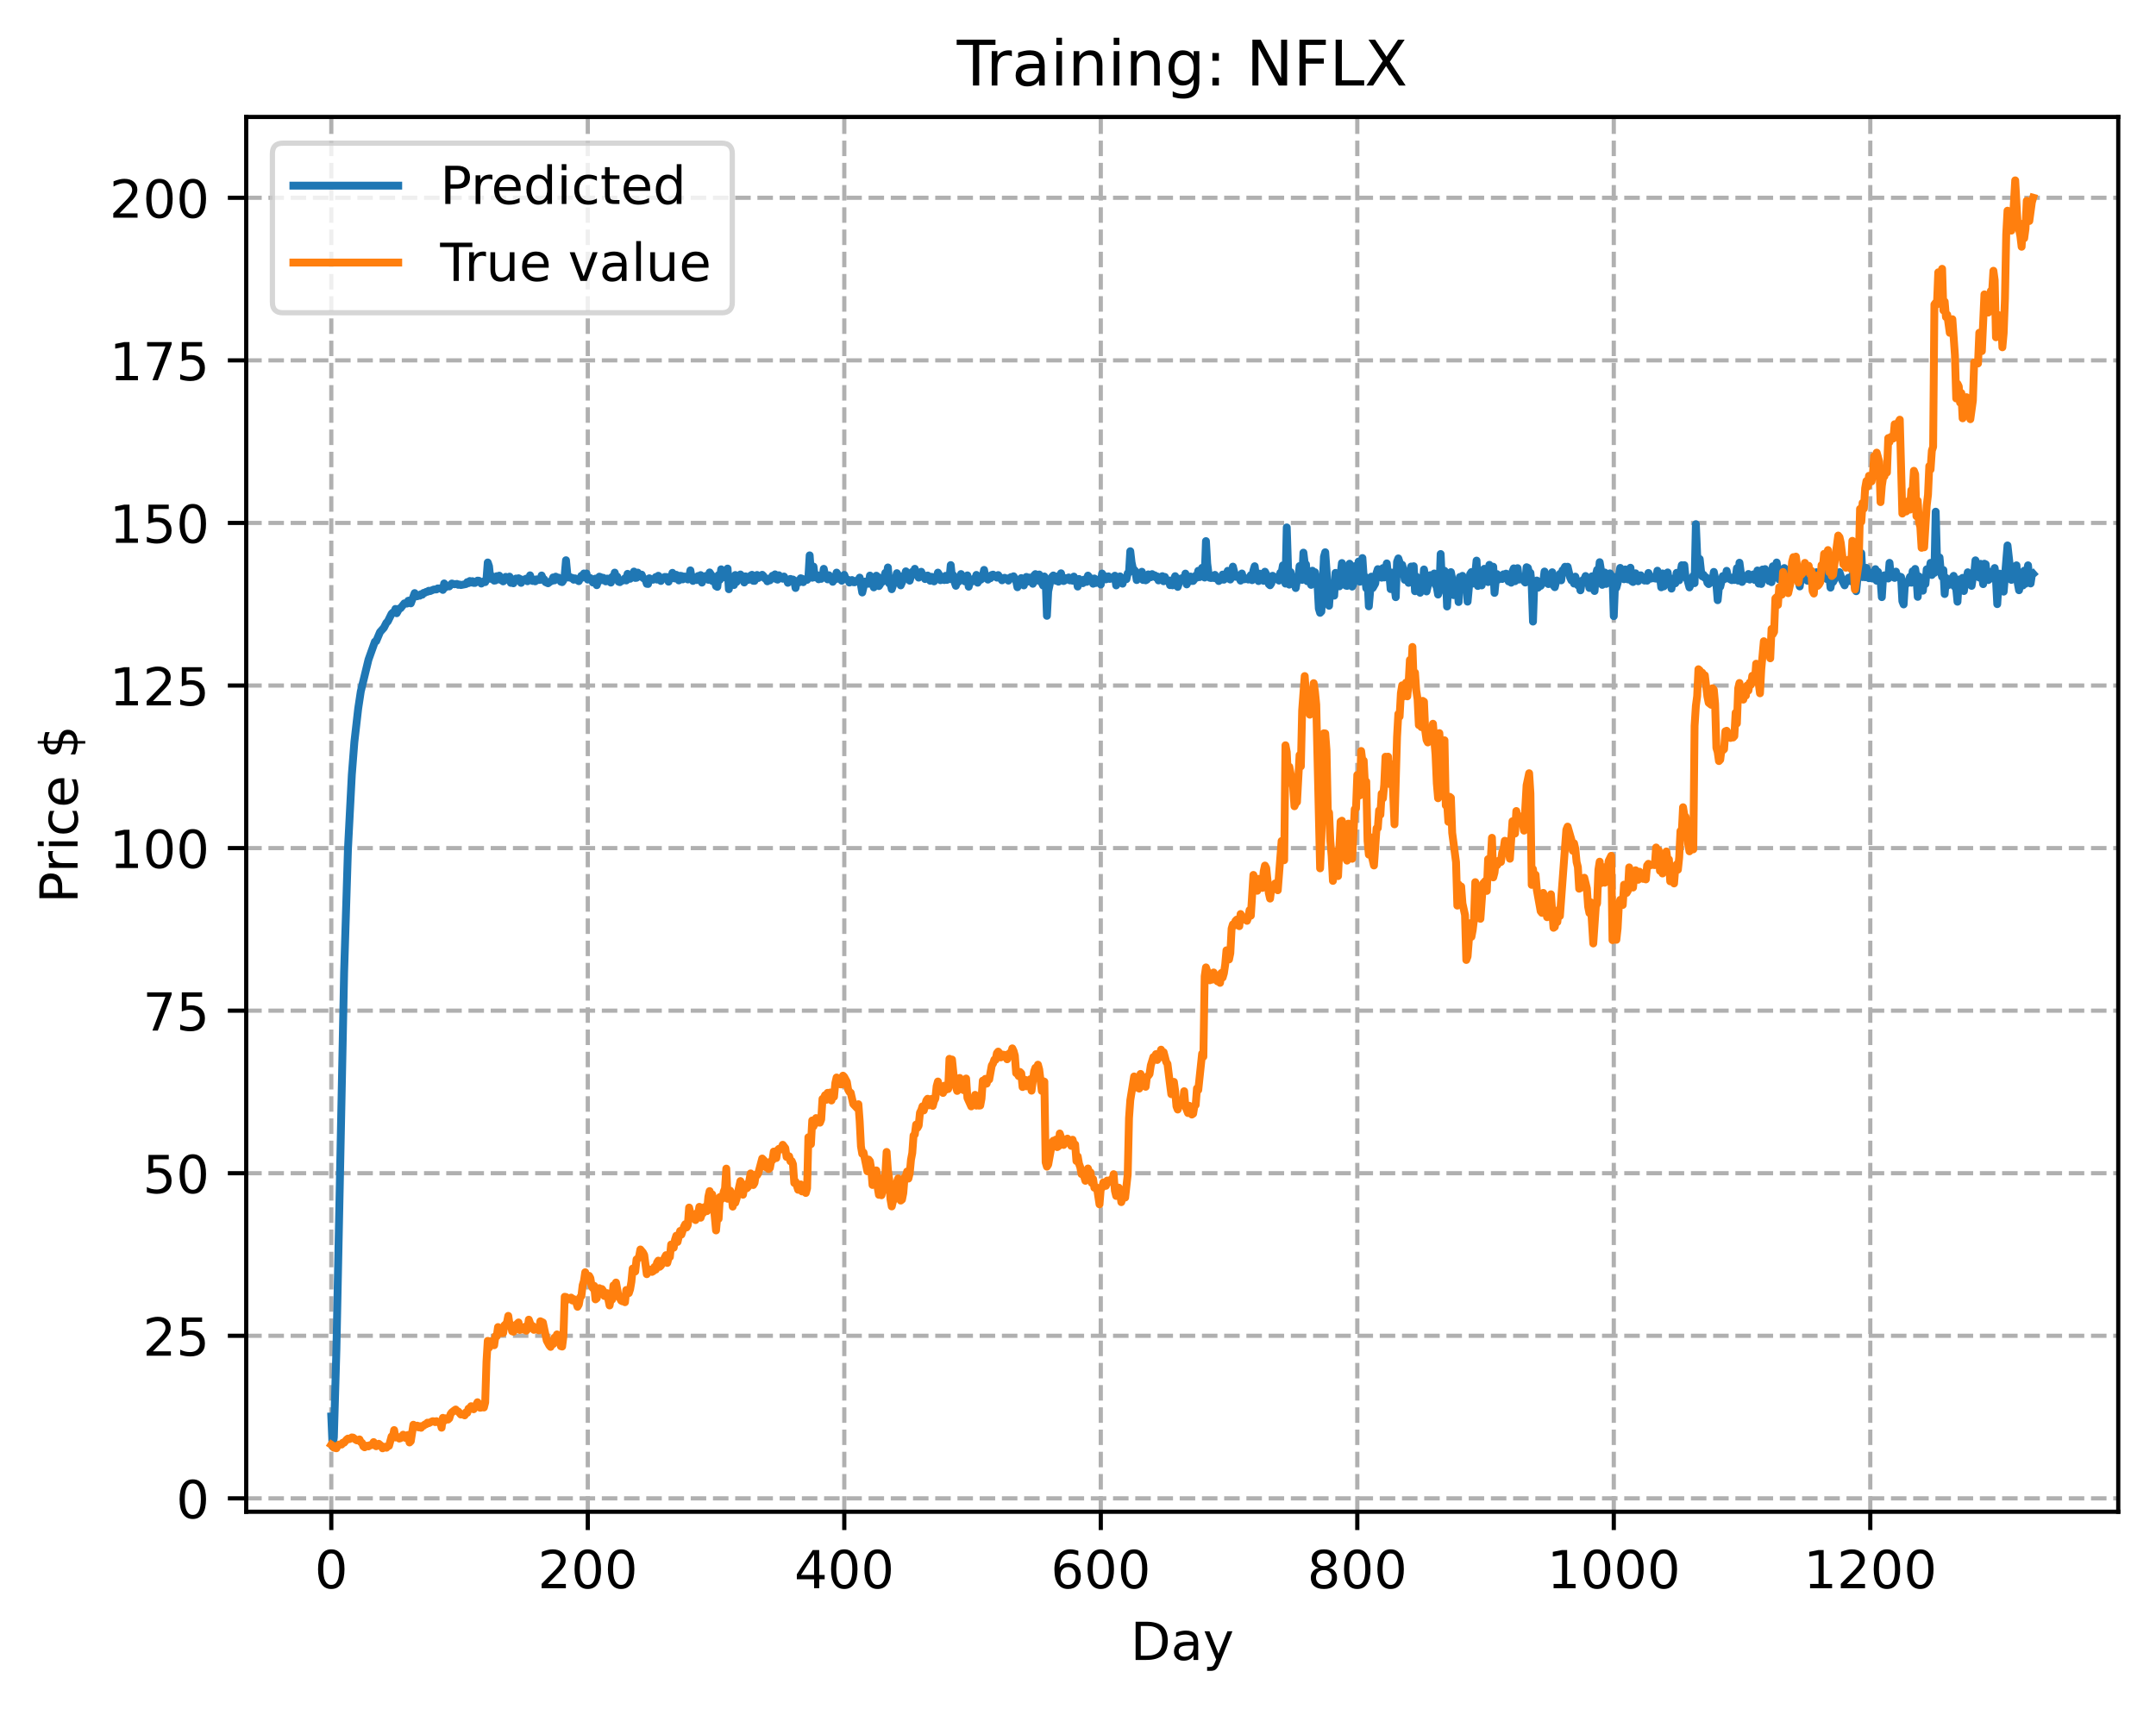 <?xml version="1.0" encoding="utf-8" standalone="no"?>
<!DOCTYPE svg PUBLIC "-//W3C//DTD SVG 1.1//EN"
  "http://www.w3.org/Graphics/SVG/1.1/DTD/svg11.dtd">
<!-- Created with matplotlib (https://matplotlib.org/) -->
<svg height="325.986pt" version="1.1" viewBox="0 0 411.286 325.986" width="411.286pt" xmlns="http://www.w3.org/2000/svg" xmlns:xlink="http://www.w3.org/1999/xlink">
 <defs>
  <style type="text/css">
*{stroke-linecap:butt;stroke-linejoin:round;}
  </style>
 </defs>
 <g id="figure_1">
  <g id="patch_1">
   <path d="M 0 325.986 
L 411.286 325.986 
L 411.286 0 
L 0 0 
z
" style="fill:#ffffff;"/>
  </g>
  <g id="axes_1">
   <g id="patch_2">
    <path d="M 46.966 288.43 
L 404.086 288.43 
L 404.086 22.318 
L 46.966 22.318 
z
" style="fill:#ffffff;"/>
   </g>
   <g id="matplotlib.axis_1">
    <g id="xtick_1">
     <g id="line2d_1">
      <path clip-path="url(#pe7d3c32c87)" d="M 63.198 288.43 
L 63.198 22.318 
" style="fill:none;stroke:#b0b0b0;stroke-dasharray:2.96,1.28;stroke-dashoffset:0;stroke-width:0.8;"/>
     </g>
     <g id="line2d_2">
      <defs>
       <path d="M 0 0 
L 0 3.5 
" id="me098ac53aa" style="stroke:#000000;stroke-width:0.8;"/>
      </defs>
      <g>
       <use style="stroke:#000000;stroke-width:0.8;" x="63.198" xlink:href="#me098ac53aa" y="288.43"/>
      </g>
     </g>
     <g id="text_1">
      <!-- 0 -->
      <defs>
       <path d="M 31.781 66.406 
Q 24.172 66.406 20.328 58.906 
Q 16.5 51.422 16.5 36.375 
Q 16.5 21.391 20.328 13.891 
Q 24.172 6.391 31.781 6.391 
Q 39.453 6.391 43.281 13.891 
Q 47.125 21.391 47.125 36.375 
Q 47.125 51.422 43.281 58.906 
Q 39.453 66.406 31.781 66.406 
z
M 31.781 74.219 
Q 44.047 74.219 50.516 64.516 
Q 56.984 54.828 56.984 36.375 
Q 56.984 17.969 50.516 8.266 
Q 44.047 -1.422 31.781 -1.422 
Q 19.531 -1.422 13.062 8.266 
Q 6.594 17.969 6.594 36.375 
Q 6.594 54.828 13.062 64.516 
Q 19.531 74.219 31.781 74.219 
z
" id="DejaVuSans-48"/>
      </defs>
      <g transform="translate(60.017 303.029)scale(0.1 -0.1)">
       <use xlink:href="#DejaVuSans-48"/>
      </g>
     </g>
    </g>
    <g id="xtick_2">
     <g id="line2d_3">
      <path clip-path="url(#pe7d3c32c87)" d="M 112.129 288.43 
L 112.129 22.318 
" style="fill:none;stroke:#b0b0b0;stroke-dasharray:2.96,1.28;stroke-dashoffset:0;stroke-width:0.8;"/>
     </g>
     <g id="line2d_4">
      <g>
       <use style="stroke:#000000;stroke-width:0.8;" x="112.129" xlink:href="#me098ac53aa" y="288.43"/>
      </g>
     </g>
     <g id="text_2">
      <!-- 200 -->
      <defs>
       <path d="M 19.188 8.297 
L 53.609 8.297 
L 53.609 0 
L 7.328 0 
L 7.328 8.297 
Q 12.938 14.109 22.625 23.891 
Q 32.328 33.688 34.812 36.531 
Q 39.547 41.844 41.422 45.531 
Q 43.312 49.219 43.312 52.781 
Q 43.312 58.594 39.234 62.25 
Q 35.156 65.922 28.609 65.922 
Q 23.969 65.922 18.812 64.312 
Q 13.672 62.703 7.812 59.422 
L 7.812 69.391 
Q 13.766 71.781 18.938 73 
Q 24.125 74.219 28.422 74.219 
Q 39.75 74.219 46.484 68.547 
Q 53.219 62.891 53.219 53.422 
Q 53.219 48.922 51.531 44.891 
Q 49.859 40.875 45.406 35.406 
Q 44.188 33.984 37.641 27.219 
Q 31.109 20.453 19.188 8.297 
z
" id="DejaVuSans-50"/>
      </defs>
      <g transform="translate(102.585 303.029)scale(0.1 -0.1)">
       <use xlink:href="#DejaVuSans-50"/>
       <use x="63.623" xlink:href="#DejaVuSans-48"/>
       <use x="127.246" xlink:href="#DejaVuSans-48"/>
      </g>
     </g>
    </g>
    <g id="xtick_3">
     <g id="line2d_5">
      <path clip-path="url(#pe7d3c32c87)" d="M 161.06 288.43 
L 161.06 22.318 
" style="fill:none;stroke:#b0b0b0;stroke-dasharray:2.96,1.28;stroke-dashoffset:0;stroke-width:0.8;"/>
     </g>
     <g id="line2d_6">
      <g>
       <use style="stroke:#000000;stroke-width:0.8;" x="161.06" xlink:href="#me098ac53aa" y="288.43"/>
      </g>
     </g>
     <g id="text_3">
      <!-- 400 -->
      <defs>
       <path d="M 37.797 64.312 
L 12.891 25.391 
L 37.797 25.391 
z
M 35.203 72.906 
L 47.609 72.906 
L 47.609 25.391 
L 58.016 25.391 
L 58.016 17.188 
L 47.609 17.188 
L 47.609 0 
L 37.797 0 
L 37.797 17.188 
L 4.891 17.188 
L 4.891 26.703 
z
" id="DejaVuSans-52"/>
      </defs>
      <g transform="translate(151.516 303.029)scale(0.1 -0.1)">
       <use xlink:href="#DejaVuSans-52"/>
       <use x="63.623" xlink:href="#DejaVuSans-48"/>
       <use x="127.246" xlink:href="#DejaVuSans-48"/>
      </g>
     </g>
    </g>
    <g id="xtick_4">
     <g id="line2d_7">
      <path clip-path="url(#pe7d3c32c87)" d="M 209.99 288.43 
L 209.99 22.318 
" style="fill:none;stroke:#b0b0b0;stroke-dasharray:2.96,1.28;stroke-dashoffset:0;stroke-width:0.8;"/>
     </g>
     <g id="line2d_8">
      <g>
       <use style="stroke:#000000;stroke-width:0.8;" x="209.99" xlink:href="#me098ac53aa" y="288.43"/>
      </g>
     </g>
     <g id="text_4">
      <!-- 600 -->
      <defs>
       <path d="M 33.016 40.375 
Q 26.375 40.375 22.484 35.828 
Q 18.609 31.297 18.609 23.391 
Q 18.609 15.531 22.484 10.953 
Q 26.375 6.391 33.016 6.391 
Q 39.656 6.391 43.531 10.953 
Q 47.406 15.531 47.406 23.391 
Q 47.406 31.297 43.531 35.828 
Q 39.656 40.375 33.016 40.375 
z
M 52.594 71.297 
L 52.594 62.312 
Q 48.875 64.062 45.094 64.984 
Q 41.312 65.922 37.594 65.922 
Q 27.828 65.922 22.672 59.328 
Q 17.531 52.734 16.797 39.406 
Q 19.672 43.656 24.016 45.922 
Q 28.375 48.188 33.594 48.188 
Q 44.578 48.188 50.953 41.516 
Q 57.328 34.859 57.328 23.391 
Q 57.328 12.156 50.688 5.359 
Q 44.047 -1.422 33.016 -1.422 
Q 20.359 -1.422 13.672 8.266 
Q 6.984 17.969 6.984 36.375 
Q 6.984 53.656 15.188 63.938 
Q 23.391 74.219 37.203 74.219 
Q 40.922 74.219 44.703 73.484 
Q 48.484 72.75 52.594 71.297 
z
" id="DejaVuSans-54"/>
      </defs>
      <g transform="translate(200.446 303.029)scale(0.1 -0.1)">
       <use xlink:href="#DejaVuSans-54"/>
       <use x="63.623" xlink:href="#DejaVuSans-48"/>
       <use x="127.246" xlink:href="#DejaVuSans-48"/>
      </g>
     </g>
    </g>
    <g id="xtick_5">
     <g id="line2d_9">
      <path clip-path="url(#pe7d3c32c87)" d="M 258.921 288.43 
L 258.921 22.318 
" style="fill:none;stroke:#b0b0b0;stroke-dasharray:2.96,1.28;stroke-dashoffset:0;stroke-width:0.8;"/>
     </g>
     <g id="line2d_10">
      <g>
       <use style="stroke:#000000;stroke-width:0.8;" x="258.921" xlink:href="#me098ac53aa" y="288.43"/>
      </g>
     </g>
     <g id="text_5">
      <!-- 800 -->
      <defs>
       <path d="M 31.781 34.625 
Q 24.75 34.625 20.719 30.859 
Q 16.703 27.094 16.703 20.516 
Q 16.703 13.922 20.719 10.156 
Q 24.75 6.391 31.781 6.391 
Q 38.812 6.391 42.859 10.172 
Q 46.922 13.969 46.922 20.516 
Q 46.922 27.094 42.891 30.859 
Q 38.875 34.625 31.781 34.625 
z
M 21.922 38.812 
Q 15.578 40.375 12.031 44.719 
Q 8.5 49.078 8.5 55.328 
Q 8.5 64.062 14.719 69.141 
Q 20.953 74.219 31.781 74.219 
Q 42.672 74.219 48.875 69.141 
Q 55.078 64.062 55.078 55.328 
Q 55.078 49.078 51.531 44.719 
Q 48 40.375 41.703 38.812 
Q 48.828 37.156 52.797 32.312 
Q 56.781 27.484 56.781 20.516 
Q 56.781 9.906 50.312 4.234 
Q 43.844 -1.422 31.781 -1.422 
Q 19.734 -1.422 13.25 4.234 
Q 6.781 9.906 6.781 20.516 
Q 6.781 27.484 10.781 32.312 
Q 14.797 37.156 21.922 38.812 
z
M 18.312 54.391 
Q 18.312 48.734 21.844 45.562 
Q 25.391 42.391 31.781 42.391 
Q 38.141 42.391 41.719 45.562 
Q 45.312 48.734 45.312 54.391 
Q 45.312 60.062 41.719 63.234 
Q 38.141 66.406 31.781 66.406 
Q 25.391 66.406 21.844 63.234 
Q 18.312 60.062 18.312 54.391 
z
" id="DejaVuSans-56"/>
      </defs>
      <g transform="translate(249.377 303.029)scale(0.1 -0.1)">
       <use xlink:href="#DejaVuSans-56"/>
       <use x="63.623" xlink:href="#DejaVuSans-48"/>
       <use x="127.246" xlink:href="#DejaVuSans-48"/>
      </g>
     </g>
    </g>
    <g id="xtick_6">
     <g id="line2d_11">
      <path clip-path="url(#pe7d3c32c87)" d="M 307.851 288.43 
L 307.851 22.318 
" style="fill:none;stroke:#b0b0b0;stroke-dasharray:2.96,1.28;stroke-dashoffset:0;stroke-width:0.8;"/>
     </g>
     <g id="line2d_12">
      <g>
       <use style="stroke:#000000;stroke-width:0.8;" x="307.851" xlink:href="#me098ac53aa" y="288.43"/>
      </g>
     </g>
     <g id="text_6">
      <!-- 1000 -->
      <defs>
       <path d="M 12.406 8.297 
L 28.516 8.297 
L 28.516 63.922 
L 10.984 60.406 
L 10.984 69.391 
L 28.422 72.906 
L 38.281 72.906 
L 38.281 8.297 
L 54.391 8.297 
L 54.391 0 
L 12.406 0 
z
" id="DejaVuSans-49"/>
      </defs>
      <g transform="translate(295.126 303.029)scale(0.1 -0.1)">
       <use xlink:href="#DejaVuSans-49"/>
       <use x="63.623" xlink:href="#DejaVuSans-48"/>
       <use x="127.246" xlink:href="#DejaVuSans-48"/>
       <use x="190.869" xlink:href="#DejaVuSans-48"/>
      </g>
     </g>
    </g>
    <g id="xtick_7">
     <g id="line2d_13">
      <path clip-path="url(#pe7d3c32c87)" d="M 356.782 288.43 
L 356.782 22.318 
" style="fill:none;stroke:#b0b0b0;stroke-dasharray:2.96,1.28;stroke-dashoffset:0;stroke-width:0.8;"/>
     </g>
     <g id="line2d_14">
      <g>
       <use style="stroke:#000000;stroke-width:0.8;" x="356.782" xlink:href="#me098ac53aa" y="288.43"/>
      </g>
     </g>
     <g id="text_7">
      <!-- 1200 -->
      <g transform="translate(344.057 303.029)scale(0.1 -0.1)">
       <use xlink:href="#DejaVuSans-49"/>
       <use x="63.623" xlink:href="#DejaVuSans-50"/>
       <use x="127.246" xlink:href="#DejaVuSans-48"/>
       <use x="190.869" xlink:href="#DejaVuSans-48"/>
      </g>
     </g>
    </g>
    <g id="text_8">
     <!-- Day -->
     <defs>
      <path d="M 19.672 64.797 
L 19.672 8.109 
L 31.594 8.109 
Q 46.688 8.109 53.688 14.938 
Q 60.688 21.781 60.688 36.531 
Q 60.688 51.172 53.688 57.984 
Q 46.688 64.797 31.594 64.797 
z
M 9.812 72.906 
L 30.078 72.906 
Q 51.266 72.906 61.172 64.094 
Q 71.094 55.281 71.094 36.531 
Q 71.094 17.672 61.125 8.828 
Q 51.172 0 30.078 0 
L 9.812 0 
z
" id="DejaVuSans-68"/>
      <path d="M 34.281 27.484 
Q 23.391 27.484 19.188 25 
Q 14.984 22.516 14.984 16.5 
Q 14.984 11.719 18.141 8.906 
Q 21.297 6.109 26.703 6.109 
Q 34.188 6.109 38.703 11.406 
Q 43.219 16.703 43.219 25.484 
L 43.219 27.484 
z
M 52.203 31.203 
L 52.203 0 
L 43.219 0 
L 43.219 8.297 
Q 40.141 3.328 35.547 0.953 
Q 30.953 -1.422 24.312 -1.422 
Q 15.922 -1.422 10.953 3.297 
Q 6 8.016 6 15.922 
Q 6 25.141 12.172 29.828 
Q 18.359 34.516 30.609 34.516 
L 43.219 34.516 
L 43.219 35.406 
Q 43.219 41.609 39.141 45 
Q 35.062 48.391 27.688 48.391 
Q 23 48.391 18.547 47.266 
Q 14.109 46.141 10.016 43.891 
L 10.016 52.203 
Q 14.938 54.109 19.578 55.047 
Q 24.219 56 28.609 56 
Q 40.484 56 46.344 49.844 
Q 52.203 43.703 52.203 31.203 
z
" id="DejaVuSans-97"/>
      <path d="M 32.172 -5.078 
Q 28.375 -14.844 24.75 -17.812 
Q 21.141 -20.797 15.094 -20.797 
L 7.906 -20.797 
L 7.906 -13.281 
L 13.188 -13.281 
Q 16.891 -13.281 18.938 -11.516 
Q 21 -9.766 23.484 -3.219 
L 25.094 0.875 
L 2.984 54.688 
L 12.5 54.688 
L 29.594 11.922 
L 46.688 54.688 
L 56.203 54.688 
z
" id="DejaVuSans-121"/>
     </defs>
     <g transform="translate(215.652 316.707)scale(0.1 -0.1)">
      <use xlink:href="#DejaVuSans-68"/>
      <use x="77.002" xlink:href="#DejaVuSans-97"/>
      <use x="138.281" xlink:href="#DejaVuSans-121"/>
     </g>
    </g>
   </g>
   <g id="matplotlib.axis_2">
    <g id="ytick_1">
     <g id="line2d_15">
      <path clip-path="url(#pe7d3c32c87)" d="M 46.966 285.875 
L 404.086 285.875 
" style="fill:none;stroke:#b0b0b0;stroke-dasharray:2.96,1.28;stroke-dashoffset:0;stroke-width:0.8;"/>
     </g>
     <g id="line2d_16">
      <defs>
       <path d="M 0 0 
L -3.5 0 
" id="mbb80f39203" style="stroke:#000000;stroke-width:0.8;"/>
      </defs>
      <g>
       <use style="stroke:#000000;stroke-width:0.8;" x="46.966" xlink:href="#mbb80f39203" y="285.875"/>
      </g>
     </g>
     <g id="text_9">
      <!-- 0 -->
      <g transform="translate(33.603 289.674)scale(0.1 -0.1)">
       <use xlink:href="#DejaVuSans-48"/>
      </g>
     </g>
    </g>
    <g id="ytick_2">
     <g id="line2d_17">
      <path clip-path="url(#pe7d3c32c87)" d="M 46.966 254.858 
L 404.086 254.858 
" style="fill:none;stroke:#b0b0b0;stroke-dasharray:2.96,1.28;stroke-dashoffset:0;stroke-width:0.8;"/>
     </g>
     <g id="line2d_18">
      <g>
       <use style="stroke:#000000;stroke-width:0.8;" x="46.966" xlink:href="#mbb80f39203" y="254.858"/>
      </g>
     </g>
     <g id="text_10">
      <!-- 25 -->
      <defs>
       <path d="M 10.797 72.906 
L 49.516 72.906 
L 49.516 64.594 
L 19.828 64.594 
L 19.828 46.734 
Q 21.969 47.469 24.109 47.828 
Q 26.266 48.188 28.422 48.188 
Q 40.625 48.188 47.75 41.5 
Q 54.891 34.812 54.891 23.391 
Q 54.891 11.625 47.562 5.094 
Q 40.234 -1.422 26.906 -1.422 
Q 22.312 -1.422 17.547 -0.641 
Q 12.797 0.141 7.719 1.703 
L 7.719 11.625 
Q 12.109 9.234 16.797 8.062 
Q 21.484 6.891 26.703 6.891 
Q 35.156 6.891 40.078 11.328 
Q 45.016 15.766 45.016 23.391 
Q 45.016 31 40.078 35.438 
Q 35.156 39.891 26.703 39.891 
Q 22.75 39.891 18.812 39.016 
Q 14.891 38.141 10.797 36.281 
z
" id="DejaVuSans-53"/>
      </defs>
      <g transform="translate(27.241 258.657)scale(0.1 -0.1)">
       <use xlink:href="#DejaVuSans-50"/>
       <use x="63.623" xlink:href="#DejaVuSans-53"/>
      </g>
     </g>
    </g>
    <g id="ytick_3">
     <g id="line2d_19">
      <path clip-path="url(#pe7d3c32c87)" d="M 46.966 223.841 
L 404.086 223.841 
" style="fill:none;stroke:#b0b0b0;stroke-dasharray:2.96,1.28;stroke-dashoffset:0;stroke-width:0.8;"/>
     </g>
     <g id="line2d_20">
      <g>
       <use style="stroke:#000000;stroke-width:0.8;" x="46.966" xlink:href="#mbb80f39203" y="223.841"/>
      </g>
     </g>
     <g id="text_11">
      <!-- 50 -->
      <g transform="translate(27.241 227.64)scale(0.1 -0.1)">
       <use xlink:href="#DejaVuSans-53"/>
       <use x="63.623" xlink:href="#DejaVuSans-48"/>
      </g>
     </g>
    </g>
    <g id="ytick_4">
     <g id="line2d_21">
      <path clip-path="url(#pe7d3c32c87)" d="M 46.966 192.824 
L 404.086 192.824 
" style="fill:none;stroke:#b0b0b0;stroke-dasharray:2.96,1.28;stroke-dashoffset:0;stroke-width:0.8;"/>
     </g>
     <g id="line2d_22">
      <g>
       <use style="stroke:#000000;stroke-width:0.8;" x="46.966" xlink:href="#mbb80f39203" y="192.824"/>
      </g>
     </g>
     <g id="text_12">
      <!-- 75 -->
      <defs>
       <path d="M 8.203 72.906 
L 55.078 72.906 
L 55.078 68.703 
L 28.609 0 
L 18.312 0 
L 43.219 64.594 
L 8.203 64.594 
z
" id="DejaVuSans-55"/>
      </defs>
      <g transform="translate(27.241 196.623)scale(0.1 -0.1)">
       <use xlink:href="#DejaVuSans-55"/>
       <use x="63.623" xlink:href="#DejaVuSans-53"/>
      </g>
     </g>
    </g>
    <g id="ytick_5">
     <g id="line2d_23">
      <path clip-path="url(#pe7d3c32c87)" d="M 46.966 161.807 
L 404.086 161.807 
" style="fill:none;stroke:#b0b0b0;stroke-dasharray:2.96,1.28;stroke-dashoffset:0;stroke-width:0.8;"/>
     </g>
     <g id="line2d_24">
      <g>
       <use style="stroke:#000000;stroke-width:0.8;" x="46.966" xlink:href="#mbb80f39203" y="161.807"/>
      </g>
     </g>
     <g id="text_13">
      <!-- 100 -->
      <g transform="translate(20.878 165.606)scale(0.1 -0.1)">
       <use xlink:href="#DejaVuSans-49"/>
       <use x="63.623" xlink:href="#DejaVuSans-48"/>
       <use x="127.246" xlink:href="#DejaVuSans-48"/>
      </g>
     </g>
    </g>
    <g id="ytick_6">
     <g id="line2d_25">
      <path clip-path="url(#pe7d3c32c87)" d="M 46.966 130.79 
L 404.086 130.79 
" style="fill:none;stroke:#b0b0b0;stroke-dasharray:2.96,1.28;stroke-dashoffset:0;stroke-width:0.8;"/>
     </g>
     <g id="line2d_26">
      <g>
       <use style="stroke:#000000;stroke-width:0.8;" x="46.966" xlink:href="#mbb80f39203" y="130.79"/>
      </g>
     </g>
     <g id="text_14">
      <!-- 125 -->
      <g transform="translate(20.878 134.589)scale(0.1 -0.1)">
       <use xlink:href="#DejaVuSans-49"/>
       <use x="63.623" xlink:href="#DejaVuSans-50"/>
       <use x="127.246" xlink:href="#DejaVuSans-53"/>
      </g>
     </g>
    </g>
    <g id="ytick_7">
     <g id="line2d_27">
      <path clip-path="url(#pe7d3c32c87)" d="M 46.966 99.773 
L 404.086 99.773 
" style="fill:none;stroke:#b0b0b0;stroke-dasharray:2.96,1.28;stroke-dashoffset:0;stroke-width:0.8;"/>
     </g>
     <g id="line2d_28">
      <g>
       <use style="stroke:#000000;stroke-width:0.8;" x="46.966" xlink:href="#mbb80f39203" y="99.773"/>
      </g>
     </g>
     <g id="text_15">
      <!-- 150 -->
      <g transform="translate(20.878 103.572)scale(0.1 -0.1)">
       <use xlink:href="#DejaVuSans-49"/>
       <use x="63.623" xlink:href="#DejaVuSans-53"/>
       <use x="127.246" xlink:href="#DejaVuSans-48"/>
      </g>
     </g>
    </g>
    <g id="ytick_8">
     <g id="line2d_29">
      <path clip-path="url(#pe7d3c32c87)" d="M 46.966 68.756 
L 404.086 68.756 
" style="fill:none;stroke:#b0b0b0;stroke-dasharray:2.96,1.28;stroke-dashoffset:0;stroke-width:0.8;"/>
     </g>
     <g id="line2d_30">
      <g>
       <use style="stroke:#000000;stroke-width:0.8;" x="46.966" xlink:href="#mbb80f39203" y="68.756"/>
      </g>
     </g>
     <g id="text_16">
      <!-- 175 -->
      <g transform="translate(20.878 72.555)scale(0.1 -0.1)">
       <use xlink:href="#DejaVuSans-49"/>
       <use x="63.623" xlink:href="#DejaVuSans-55"/>
       <use x="127.246" xlink:href="#DejaVuSans-53"/>
      </g>
     </g>
    </g>
    <g id="ytick_9">
     <g id="line2d_31">
      <path clip-path="url(#pe7d3c32c87)" d="M 46.966 37.739 
L 404.086 37.739 
" style="fill:none;stroke:#b0b0b0;stroke-dasharray:2.96,1.28;stroke-dashoffset:0;stroke-width:0.8;"/>
     </g>
     <g id="line2d_32">
      <g>
       <use style="stroke:#000000;stroke-width:0.8;" x="46.966" xlink:href="#mbb80f39203" y="37.739"/>
      </g>
     </g>
     <g id="text_17">
      <!-- 200 -->
      <g transform="translate(20.878 41.538)scale(0.1 -0.1)">
       <use xlink:href="#DejaVuSans-50"/>
       <use x="63.623" xlink:href="#DejaVuSans-48"/>
       <use x="127.246" xlink:href="#DejaVuSans-48"/>
      </g>
     </g>
    </g>
    <g id="text_18">
     <!-- Price $ -->
     <defs>
      <path d="M 19.672 64.797 
L 19.672 37.406 
L 32.078 37.406 
Q 38.969 37.406 42.719 40.969 
Q 46.484 44.531 46.484 51.125 
Q 46.484 57.672 42.719 61.234 
Q 38.969 64.797 32.078 64.797 
z
M 9.812 72.906 
L 32.078 72.906 
Q 44.344 72.906 50.609 67.359 
Q 56.891 61.812 56.891 51.125 
Q 56.891 40.328 50.609 34.812 
Q 44.344 29.297 32.078 29.297 
L 19.672 29.297 
L 19.672 0 
L 9.812 0 
z
" id="DejaVuSans-80"/>
      <path d="M 41.109 46.297 
Q 39.594 47.172 37.812 47.578 
Q 36.031 48 33.891 48 
Q 26.266 48 22.188 43.047 
Q 18.109 38.094 18.109 28.812 
L 18.109 0 
L 9.078 0 
L 9.078 54.688 
L 18.109 54.688 
L 18.109 46.188 
Q 20.953 51.172 25.484 53.578 
Q 30.031 56 36.531 56 
Q 37.453 56 38.578 55.875 
Q 39.703 55.766 41.062 55.516 
z
" id="DejaVuSans-114"/>
      <path d="M 9.422 54.688 
L 18.406 54.688 
L 18.406 0 
L 9.422 0 
z
M 9.422 75.984 
L 18.406 75.984 
L 18.406 64.594 
L 9.422 64.594 
z
" id="DejaVuSans-105"/>
      <path d="M 48.781 52.594 
L 48.781 44.188 
Q 44.969 46.297 41.141 47.344 
Q 37.312 48.391 33.406 48.391 
Q 24.656 48.391 19.812 42.844 
Q 14.984 37.312 14.984 27.297 
Q 14.984 17.281 19.812 11.734 
Q 24.656 6.203 33.406 6.203 
Q 37.312 6.203 41.141 7.25 
Q 44.969 8.297 48.781 10.406 
L 48.781 2.094 
Q 45.016 0.344 40.984 -0.531 
Q 36.969 -1.422 32.422 -1.422 
Q 20.062 -1.422 12.781 6.344 
Q 5.516 14.109 5.516 27.297 
Q 5.516 40.672 12.859 48.328 
Q 20.219 56 33.016 56 
Q 37.156 56 41.109 55.141 
Q 45.062 54.297 48.781 52.594 
z
" id="DejaVuSans-99"/>
      <path d="M 56.203 29.594 
L 56.203 25.203 
L 14.891 25.203 
Q 15.484 15.922 20.484 11.062 
Q 25.484 6.203 34.422 6.203 
Q 39.594 6.203 44.453 7.469 
Q 49.312 8.734 54.109 11.281 
L 54.109 2.781 
Q 49.266 0.734 44.188 -0.344 
Q 39.109 -1.422 33.891 -1.422 
Q 20.797 -1.422 13.156 6.188 
Q 5.516 13.812 5.516 26.812 
Q 5.516 40.234 12.766 48.109 
Q 20.016 56 32.328 56 
Q 43.359 56 49.781 48.891 
Q 56.203 41.797 56.203 29.594 
z
M 47.219 32.234 
Q 47.125 39.594 43.094 43.984 
Q 39.062 48.391 32.422 48.391 
Q 24.906 48.391 20.391 44.141 
Q 15.875 39.891 15.188 32.172 
z
" id="DejaVuSans-101"/>
      <path id="DejaVuSans-32"/>
      <path d="M 33.797 -14.703 
L 28.906 -14.703 
L 28.859 0 
Q 23.734 0.094 18.609 1.188 
Q 13.484 2.297 8.297 4.5 
L 8.297 13.281 
Q 13.281 10.156 18.375 8.562 
Q 23.484 6.984 28.906 6.938 
L 28.906 29.203 
Q 18.109 30.953 13.203 35.156 
Q 8.297 39.359 8.297 46.688 
Q 8.297 54.641 13.625 59.219 
Q 18.953 63.812 28.906 64.5 
L 28.906 75.984 
L 33.797 75.984 
L 33.797 64.656 
Q 38.328 64.453 42.578 63.688 
Q 46.828 62.938 50.875 61.625 
L 50.875 53.078 
Q 46.828 55.125 42.547 56.25 
Q 38.281 57.375 33.797 57.562 
L 33.797 36.719 
Q 44.875 35.016 50.094 30.609 
Q 55.328 26.219 55.328 18.609 
Q 55.328 10.359 49.781 5.594 
Q 44.234 0.828 33.797 0.094 
z
M 28.906 37.594 
L 28.906 57.625 
Q 23.25 56.984 20.266 54.391 
Q 17.281 51.812 17.281 47.516 
Q 17.281 43.312 20.031 40.969 
Q 22.797 38.625 28.906 37.594 
z
M 33.797 28.219 
L 33.797 7.078 
Q 39.984 7.906 43.141 10.594 
Q 46.297 13.281 46.297 17.672 
Q 46.297 21.969 43.281 24.5 
Q 40.281 27.047 33.797 28.219 
z
" id="DejaVuSans-36"/>
     </defs>
     <g transform="translate(14.798 172.342)rotate(-90)scale(0.1 -0.1)">
      <use xlink:href="#DejaVuSans-80"/>
      <use x="58.553" xlink:href="#DejaVuSans-114"/>
      <use x="99.666" xlink:href="#DejaVuSans-105"/>
      <use x="127.449" xlink:href="#DejaVuSans-99"/>
      <use x="182.43" xlink:href="#DejaVuSans-101"/>
      <use x="243.953" xlink:href="#DejaVuSans-32"/>
      <use x="275.74" xlink:href="#DejaVuSans-36"/>
     </g>
    </g>
   </g>
   <g id="line2d_33">
    <path clip-path="url(#pe7d3c32c87)" d="M 63.198 270.257 
L 63.443 275.965 
L 63.688 274.22 
L 64.177 257.362 
L 64.911 221.625 
L 65.645 185.457 
L 66.379 161.96 
L 67.113 147.83 
L 67.602 141.563 
L 68.336 135.146 
L 68.825 131.922 
L 70.293 125.858 
L 71.517 122.427 
L 71.761 122.335 
L 72.495 120.595 
L 73.229 119.772 
L 73.718 118.809 
L 73.963 118.596 
L 74.697 117.106 
L 74.942 116.865 
L 75.186 116.911 
L 75.431 116.177 
L 75.676 116.999 
L 76.165 116.103 
L 76.41 116.047 
L 77.144 115.111 
L 77.633 115.16 
L 77.878 114.622 
L 78.122 114.579 
L 78.367 115.121 
L 79.101 113.157 
L 79.345 113.781 
L 79.59 113.761 
L 79.835 113.526 
L 80.079 113.656 
L 80.324 113.359 
L 80.569 113.462 
L 80.813 113.118 
L 81.058 113.095 
L 81.303 112.923 
L 81.547 112.904 
L 81.792 112.713 
L 82.037 112.78 
L 82.771 112.466 
L 83.26 112.463 
L 83.505 112.265 
L 83.994 112.288 
L 84.239 112.15 
L 84.483 112.553 
L 84.728 111.314 
L 84.972 112.07 
L 85.217 111.7 
L 85.706 111.888 
L 86.196 111.33 
L 86.685 111.479 
L 87.174 111.41 
L 87.419 111.586 
L 87.664 111.523 
L 87.908 111.629 
L 88.887 111.436 
L 89.132 111.066 
L 89.376 111.261 
L 89.621 110.855 
L 89.866 111.147 
L 90.11 110.881 
L 90.355 111.218 
L 90.599 111.225 
L 91.089 110.78 
L 91.333 110.795 
L 91.823 111.343 
L 92.312 110.898 
L 92.557 111.066 
L 92.801 110.538 
L 93.046 107.315 
L 93.291 108.042 
L 93.535 110.438 
L 93.78 109.875 
L 94.025 110.5 
L 94.269 110.784 
L 94.514 110.747 
L 94.759 109.933 
L 95.003 110.542 
L 95.248 109.832 
L 95.493 110.642 
L 95.737 110.713 
L 95.982 110.928 
L 96.227 110.753 
L 96.471 110.057 
L 96.716 110.436 
L 96.96 110.417 
L 97.205 110.017 
L 97.45 111.208 
L 97.694 110.761 
L 97.939 111.289 
L 98.428 110.381 
L 98.673 110.594 
L 98.918 110.326 
L 99.162 110.443 
L 99.407 111.211 
L 99.652 110.729 
L 99.896 110.579 
L 100.141 110.732 
L 100.386 110.398 
L 100.63 110.9 
L 100.875 110.541 
L 101.12 109.769 
L 101.364 110.682 
L 101.609 110.844 
L 101.854 110.575 
L 102.098 110.919 
L 102.343 110.537 
L 102.587 110.665 
L 103.077 110.635 
L 103.321 109.798 
L 103.566 110.375 
L 103.811 110.534 
L 104.055 111.058 
L 104.545 111.287 
L 105.034 110.913 
L 105.279 110.837 
L 105.523 110.165 
L 105.768 110.736 
L 106.013 110.021 
L 106.257 110.379 
L 106.502 110.188 
L 106.747 110.449 
L 106.991 110.986 
L 107.236 111.069 
L 107.481 110.718 
L 107.725 109.724 
L 107.97 106.886 
L 108.215 109.461 
L 108.459 110.192 
L 108.704 110.065 
L 108.948 110.287 
L 109.193 110.256 
L 109.438 110.611 
L 109.682 110.345 
L 110.416 110.884 
L 110.906 109.847 
L 111.15 110.2 
L 111.395 109.414 
L 111.64 109.763 
L 111.884 109.418 
L 112.129 110.589 
L 112.374 110.227 
L 112.618 110.296 
L 112.863 110.569 
L 113.108 111.145 
L 113.597 110.391 
L 113.842 111.655 
L 114.331 110.021 
L 114.575 110.106 
L 114.82 110.704 
L 115.065 110.233 
L 115.554 110.928 
L 115.799 110.391 
L 116.043 110.409 
L 116.288 110.973 
L 116.533 111.157 
L 116.777 110.06 
L 117.022 110.516 
L 117.267 109.249 
L 117.511 110.15 
L 117.756 110.011 
L 118.001 110.978 
L 118.245 111.074 
L 118.49 110.737 
L 118.735 110.793 
L 118.979 110.648 
L 119.224 110.314 
L 119.469 110.753 
L 119.713 109.482 
L 119.958 110.421 
L 120.203 110.436 
L 120.692 109.682 
L 120.936 109.046 
L 121.181 110.269 
L 121.426 110.242 
L 121.67 109.252 
L 121.915 109.994 
L 122.16 110.007 
L 122.404 109.632 
L 122.649 110.255 
L 123.138 110.591 
L 123.383 111.39 
L 123.628 111.421 
L 123.872 110.329 
L 124.362 110.614 
L 124.606 110.606 
L 124.851 110.445 
L 125.096 110.089 
L 125.34 110.588 
L 125.585 109.849 
L 125.83 110.101 
L 126.074 110.848 
L 126.319 110.417 
L 126.808 110.074 
L 127.297 110.105 
L 127.542 110.983 
L 127.787 110.11 
L 128.031 110.282 
L 128.276 109.29 
L 128.521 110.328 
L 128.765 110.367 
L 129.01 109.668 
L 129.255 109.836 
L 129.499 110.741 
L 129.744 109.854 
L 129.989 109.886 
L 130.233 110.547 
L 130.478 109.991 
L 130.967 110.053 
L 131.212 110.56 
L 131.457 110.207 
L 131.701 108.824 
L 131.946 110.332 
L 132.191 110.84 
L 132.435 110.136 
L 132.68 110.613 
L 132.924 110.673 
L 133.169 109.897 
L 133.414 110.409 
L 133.658 109.724 
L 133.903 111.159 
L 134.148 110.227 
L 134.392 110.331 
L 134.637 109.886 
L 135.126 110.629 
L 135.371 109.218 
L 135.616 109.587 
L 135.86 110.842 
L 136.105 110.005 
L 136.594 111.836 
L 136.839 111.97 
L 137.084 109.706 
L 137.328 110.627 
L 137.573 108.624 
L 137.818 110.156 
L 138.062 110.158 
L 138.307 109.7 
L 138.551 109.9 
L 138.796 108.477 
L 139.041 112.423 
L 139.285 110.209 
L 139.53 110.325 
L 139.775 110.672 
L 140.019 111.624 
L 140.264 109.708 
L 140.509 111.045 
L 140.753 110.253 
L 141.243 109.607 
L 141.487 109.849 
L 141.977 111.137 
L 142.221 109.959 
L 142.466 110.088 
L 142.711 110.655 
L 142.955 110.34 
L 143.2 109.816 
L 143.445 109.668 
L 143.689 110.82 
L 143.934 110.831 
L 144.423 109.699 
L 144.668 110.284 
L 145.157 109.915 
L 145.402 109.661 
L 145.646 109.889 
L 145.891 110.352 
L 146.136 110.411 
L 146.38 110.915 
L 146.625 110.401 
L 146.87 110.731 
L 147.114 110.42 
L 147.359 109.849 
L 147.604 110.2 
L 147.848 109.581 
L 148.093 110.505 
L 148.338 110.595 
L 148.582 109.754 
L 148.827 110.118 
L 149.316 110.418 
L 149.561 109.995 
L 149.806 110.461 
L 150.05 110.519 
L 150.295 111.197 
L 150.539 110.682 
L 150.784 110.45 
L 151.029 110.911 
L 151.273 110.565 
L 151.518 110.791 
L 151.763 112.186 
L 152.007 110.85 
L 152.497 111.088 
L 152.741 110.327 
L 152.986 110.4 
L 153.231 111.075 
L 153.475 110.535 
L 153.965 110.639 
L 154.209 110.12 
L 154.454 105.957 
L 154.699 109.372 
L 154.943 110.239 
L 155.188 108.098 
L 155.433 110.158 
L 155.677 109.801 
L 155.922 109.741 
L 156.166 110.526 
L 156.411 110.229 
L 156.656 110.444 
L 156.9 110.108 
L 157.145 108.53 
L 157.39 109.818 
L 157.634 109.824 
L 157.879 110.543 
L 158.124 109.749 
L 158.368 110.265 
L 158.613 110.204 
L 158.858 111.007 
L 159.102 110.007 
L 159.347 110.539 
L 159.592 109.247 
L 159.836 109.598 
L 160.081 110.456 
L 160.326 110.061 
L 160.57 110.803 
L 160.815 110.484 
L 161.06 109.683 
L 161.304 110.335 
L 161.549 110.595 
L 161.794 110.616 
L 162.038 111.151 
L 162.527 110.667 
L 162.772 111.073 
L 163.017 111.105 
L 163.261 110.824 
L 163.506 110.816 
L 163.751 110.622 
L 163.995 110.205 
L 164.485 113.045 
L 164.974 110.964 
L 165.219 111.449 
L 165.463 111.299 
L 165.708 111.376 
L 165.953 109.814 
L 166.687 112.072 
L 167.176 109.839 
L 167.421 110.044 
L 167.665 111.822 
L 167.91 111.469 
L 168.154 110.419 
L 168.399 110.977 
L 168.888 109.292 
L 169.133 109.918 
L 169.378 108.265 
L 169.622 111.32 
L 169.867 111.283 
L 170.112 112.419 
L 170.356 111.675 
L 170.601 110.478 
L 170.846 110.43 
L 171.09 109.356 
L 171.335 109.837 
L 171.58 109.915 
L 171.824 111.694 
L 172.558 110.002 
L 172.803 109.003 
L 173.048 109.89 
L 173.292 109.804 
L 173.537 110.792 
L 174.026 109.11 
L 174.271 109.439 
L 174.515 108.523 
L 174.76 109.672 
L 175.005 109.179 
L 175.249 110.214 
L 175.494 110.014 
L 175.739 109.089 
L 175.983 109.753 
L 176.228 109.768 
L 176.473 110.485 
L 176.717 109.881 
L 176.962 109.804 
L 177.207 110.037 
L 177.451 110.808 
L 177.696 110.047 
L 177.941 110.162 
L 178.185 110.928 
L 178.43 110.107 
L 178.675 110.136 
L 178.919 109.25 
L 179.164 109.656 
L 179.409 110.703 
L 179.653 110.507 
L 179.898 110.464 
L 180.142 110.679 
L 180.387 109.86 
L 180.632 110.649 
L 180.876 110.262 
L 181.121 110.494 
L 181.366 107.812 
L 181.61 110.192 
L 181.855 109.742 
L 182.1 111.072 
L 182.344 111.768 
L 182.589 110.961 
L 182.834 111.02 
L 183.078 110.559 
L 183.323 109.523 
L 183.568 110.494 
L 184.057 110.923 
L 184.546 109.78 
L 184.791 111.937 
L 185.036 111.076 
L 185.28 110.892 
L 185.525 110.929 
L 185.77 110.42 
L 186.014 110.532 
L 186.259 109.685 
L 186.503 111.183 
L 186.748 110.4 
L 186.993 110.668 
L 187.237 110.506 
L 187.482 109.88 
L 187.727 108.732 
L 187.971 110.235 
L 188.216 109.793 
L 188.461 110.591 
L 188.705 109.987 
L 188.95 110.324 
L 189.195 109.697 
L 189.439 109.632 
L 189.684 109.965 
L 189.929 109.885 
L 190.173 110.21 
L 190.418 109.716 
L 191.152 110.722 
L 191.641 110.232 
L 191.886 110.448 
L 192.13 110.355 
L 192.375 110.782 
L 192.62 110.276 
L 192.864 110.102 
L 193.109 110.362 
L 193.354 109.952 
L 193.843 110.813 
L 194.088 112.042 
L 194.332 110.972 
L 194.577 110.886 
L 194.822 110.293 
L 195.066 110.586 
L 195.311 111.699 
L 195.8 110.069 
L 196.045 110.971 
L 196.29 110.177 
L 196.534 110.34 
L 196.779 110.286 
L 197.024 111.385 
L 197.268 109.798 
L 197.513 109.536 
L 197.758 109.855 
L 198.002 110.788 
L 198.247 109.613 
L 198.736 111.199 
L 198.981 111.72 
L 199.225 109.985 
L 199.47 110.452 
L 199.715 117.5 
L 199.959 112.827 
L 200.449 110.568 
L 200.693 110.041 
L 200.938 109.795 
L 201.183 110.152 
L 201.427 110.802 
L 201.672 109.978 
L 201.917 110.983 
L 202.161 110.508 
L 202.406 109.377 
L 202.651 110.511 
L 202.895 110.864 
L 203.14 110.728 
L 203.385 110.301 
L 203.629 110.36 
L 203.874 110.174 
L 204.118 110.739 
L 204.363 110.398 
L 204.608 110.797 
L 204.852 110.007 
L 205.097 110.734 
L 205.342 110.518 
L 205.586 111.916 
L 205.831 110.462 
L 206.076 111.175 
L 206.32 111.013 
L 206.565 111.273 
L 206.81 110.576 
L 207.054 110.942 
L 207.299 111.024 
L 207.544 109.82 
L 207.788 110.108 
L 208.033 110.706 
L 208.278 110.47 
L 208.522 111.375 
L 208.767 110.368 
L 209.012 111.244 
L 209.256 110.676 
L 209.501 110.583 
L 209.99 111.524 
L 210.235 109.426 
L 210.479 110.191 
L 210.724 109.897 
L 210.969 110.538 
L 211.213 110.444 
L 211.458 109.966 
L 211.703 110.46 
L 211.947 110.258 
L 212.192 110.267 
L 212.437 110.498 
L 212.681 109.839 
L 212.926 111.692 
L 213.415 110.574 
L 213.66 109.968 
L 214.149 111.367 
L 214.394 110.316 
L 214.883 110.505 
L 215.128 109.375 
L 215.373 109.22 
L 215.617 105.169 
L 215.862 107.284 
L 216.106 108.427 
L 216.596 108.989 
L 216.84 110.675 
L 217.085 110.146 
L 217.33 110.391 
L 217.574 110.388 
L 217.819 109.086 
L 218.064 110.667 
L 218.308 110.366 
L 218.553 110.724 
L 218.798 110.584 
L 219.042 109.587 
L 219.287 110.119 
L 219.532 110.132 
L 219.776 109.534 
L 220.021 109.814 
L 220.266 109.757 
L 220.51 110.19 
L 220.755 109.982 
L 221 110.744 
L 221.244 110.211 
L 221.734 109.925 
L 221.978 110.902 
L 222.223 110.073 
L 222.467 110.772 
L 222.712 110.904 
L 222.957 110.739 
L 223.201 111.646 
L 223.446 111.495 
L 223.691 111.68 
L 223.935 110.491 
L 224.18 109.928 
L 224.669 111.978 
L 225.159 110.406 
L 225.403 110.381 
L 225.648 110.232 
L 225.893 110.672 
L 226.137 109.434 
L 226.382 111.502 
L 226.627 110.971 
L 226.871 110.91 
L 227.116 109.998 
L 227.361 110.847 
L 227.605 110.846 
L 227.85 110.507 
L 228.094 109.833 
L 228.339 110.202 
L 228.584 108.902 
L 228.828 110.118 
L 229.318 108.335 
L 229.807 110.197 
L 230.052 103.238 
L 230.296 107.511 
L 230.541 109.422 
L 230.786 110.238 
L 231.03 110.285 
L 231.275 110.099 
L 231.52 110.284 
L 231.764 109.68 
L 232.009 110.394 
L 232.254 110.346 
L 232.498 110.86 
L 232.743 110.464 
L 232.988 110.613 
L 233.232 109.62 
L 233.477 110.604 
L 234.211 108.905 
L 234.455 110.425 
L 234.7 110.575 
L 234.945 109.845 
L 235.189 108.106 
L 235.679 110.052 
L 235.923 109.746 
L 236.413 110.293 
L 236.657 110.783 
L 236.902 109.416 
L 237.147 110.326 
L 237.391 110.53 
L 237.881 110.35 
L 238.125 110.577 
L 238.615 109.723 
L 238.859 110.694 
L 239.104 108.84 
L 239.349 108.033 
L 239.593 110.079 
L 240.082 110.869 
L 240.327 109.449 
L 240.572 110.706 
L 240.816 110.174 
L 241.061 110.823 
L 241.306 109.078 
L 241.55 109.542 
L 241.795 110.302 
L 242.04 111.445 
L 242.284 111.67 
L 242.529 111.297 
L 242.774 109.855 
L 243.018 110.488 
L 243.508 110.084 
L 243.752 110.595 
L 243.997 110.779 
L 244.242 109.274 
L 244.486 109.277 
L 244.731 107.866 
L 245.22 111.354 
L 245.465 100.623 
L 245.709 108.202 
L 245.954 111.549 
L 246.199 109.149 
L 246.443 110.453 
L 246.688 111.054 
L 246.933 110.935 
L 247.177 112.198 
L 247.422 110.681 
L 247.667 110.51 
L 247.911 107.997 
L 248.156 108.222 
L 248.401 110.649 
L 248.645 105.438 
L 248.89 107.463 
L 249.135 107.676 
L 249.379 110.906 
L 249.624 110.459 
L 249.869 110.425 
L 250.113 111.596 
L 250.358 108.887 
L 250.603 110.216 
L 250.847 109.172 
L 251.092 110.741 
L 251.337 111.521 
L 251.581 116.111 
L 251.826 116.928 
L 252.07 116.677 
L 252.56 106.228 
L 252.804 105.363 
L 253.538 115.577 
L 253.783 112.004 
L 254.028 113.648 
L 254.272 112.899 
L 254.517 113.65 
L 254.762 109.299 
L 255.251 111.657 
L 255.496 111.879 
L 255.985 107.424 
L 256.474 110.888 
L 256.719 111.724 
L 256.964 111.795 
L 257.208 111.116 
L 257.453 107.547 
L 257.697 110.582 
L 257.942 111.92 
L 258.187 111.43 
L 258.431 108.017 
L 258.676 108.318 
L 258.921 109.663 
L 259.165 107.131 
L 259.41 110.993 
L 259.655 110.44 
L 259.899 106.47 
L 260.144 110.15 
L 260.389 110.002 
L 260.633 112.234 
L 260.878 110.543 
L 261.123 115.687 
L 261.612 110.018 
L 261.857 112.198 
L 262.346 111.336 
L 262.591 109.337 
L 262.835 108.586 
L 263.08 109.909 
L 263.325 108.639 
L 263.569 110.221 
L 263.814 108.384 
L 264.058 110.176 
L 264.548 107.489 
L 264.792 109.76 
L 265.037 109.66 
L 265.282 112.398 
L 265.526 109.241 
L 265.771 110.045 
L 266.26 113.941 
L 266.505 107.179 
L 266.75 106.539 
L 266.994 107.276 
L 267.239 109.473 
L 267.484 107.763 
L 267.728 108.754 
L 267.973 110.629 
L 268.218 109.739 
L 268.462 109.379 
L 268.707 111.206 
L 269.196 108.089 
L 269.441 110.873 
L 269.685 108.03 
L 269.93 112.805 
L 270.175 109.991 
L 270.419 111.91 
L 270.664 111.574 
L 270.909 113.099 
L 271.153 110.308 
L 271.398 111.789 
L 271.643 108.648 
L 271.887 110.135 
L 272.132 112.848 
L 272.866 109.733 
L 273.111 110.84 
L 273.355 110.702 
L 273.6 109.416 
L 273.845 111.548 
L 274.089 112.03 
L 274.334 113.44 
L 274.579 112.725 
L 274.823 105.702 
L 275.068 111.134 
L 275.313 112.28 
L 275.557 108.897 
L 275.802 109.196 
L 276.046 115.723 
L 276.291 111.558 
L 276.536 112.746 
L 276.78 109.155 
L 277.025 110.422 
L 277.27 113.546 
L 277.514 112.274 
L 278.004 111.879 
L 278.248 114.869 
L 278.493 110.076 
L 278.738 112.189 
L 278.982 109.867 
L 279.227 111.962 
L 279.472 111.386 
L 279.716 111.439 
L 279.961 114.794 
L 280.45 109.524 
L 280.695 109.144 
L 280.94 111.346 
L 281.184 110.074 
L 281.429 109.452 
L 281.673 106.957 
L 281.918 111.809 
L 282.163 111.299 
L 282.407 109.118 
L 282.652 111.694 
L 282.897 109.333 
L 283.141 108.522 
L 283.386 109.705 
L 283.631 109.982 
L 283.875 111.063 
L 284.12 107.765 
L 284.365 110.055 
L 284.609 109.974 
L 284.854 108.123 
L 285.099 113.125 
L 285.343 110.584 
L 285.588 109.536 
L 285.833 110.586 
L 286.322 110.104 
L 286.567 110.472 
L 286.811 109.57 
L 287.056 109.961 
L 287.301 109.444 
L 287.79 110.933 
L 288.034 110.642 
L 288.279 111.178 
L 288.524 109.045 
L 288.768 108.44 
L 289.013 110.897 
L 289.258 110.377 
L 289.502 108.399 
L 289.747 110.582 
L 289.992 109.994 
L 290.97 111.148 
L 291.215 108.219 
L 291.46 108.344 
L 291.704 109.287 
L 291.949 109.291 
L 292.194 111.682 
L 292.438 118.596 
L 292.683 111.363 
L 292.928 112.216 
L 293.172 110.758 
L 293.417 112.126 
L 293.661 111.721 
L 293.906 111.781 
L 294.395 111.052 
L 294.64 109.042 
L 294.885 111.059 
L 295.129 111.026 
L 295.374 111.442 
L 295.619 109.958 
L 295.863 110.573 
L 296.108 109.18 
L 296.353 111.726 
L 296.597 112.032 
L 297.087 109.992 
L 297.331 110.688 
L 297.576 109.478 
L 297.821 110.73 
L 298.065 108.82 
L 298.31 108.62 
L 298.555 108.13 
L 298.799 108.31 
L 299.044 108.126 
L 299.533 110.225 
L 299.778 110.745 
L 300.022 110.534 
L 300.267 111.345 
L 300.512 110.015 
L 301.001 111.682 
L 301.246 111.235 
L 301.49 112.632 
L 301.735 111.094 
L 301.98 110.653 
L 302.224 110.539 
L 302.469 109.899 
L 302.714 110.891 
L 302.958 110.925 
L 303.203 112.188 
L 303.448 111.536 
L 303.692 109.954 
L 303.937 112.264 
L 304.182 112.763 
L 304.426 109.745 
L 304.671 108.722 
L 304.916 109.791 
L 305.16 107.26 
L 305.405 108.757 
L 305.649 111.591 
L 306.139 109.231 
L 306.383 111.412 
L 306.628 109.884 
L 306.873 110.025 
L 307.117 109.391 
L 307.362 109.883 
L 307.607 109.948 
L 307.851 117.56 
L 308.096 111.209 
L 308.341 112.144 
L 308.585 111.253 
L 309.075 108.35 
L 309.564 110.306 
L 309.809 110.518 
L 310.053 108.641 
L 310.298 110.361 
L 310.543 110.553 
L 310.787 110.205 
L 311.032 108.318 
L 311.277 110.887 
L 311.521 111.046 
L 311.766 110.586 
L 312.01 109.383 
L 312.255 109.755 
L 312.5 110.902 
L 312.744 110.595 
L 312.989 109.76 
L 313.234 110.364 
L 313.723 110.776 
L 313.968 110.137 
L 314.212 110.793 
L 314.457 109.316 
L 314.946 110.4 
L 315.191 110.273 
L 315.925 110.407 
L 316.17 108.883 
L 316.414 110.512 
L 316.659 110.063 
L 316.904 112.058 
L 317.148 109.404 
L 317.393 111.885 
L 317.637 110.302 
L 317.882 110.281 
L 318.127 109.215 
L 318.371 110.892 
L 318.616 110.381 
L 318.861 112.309 
L 319.105 110.422 
L 319.35 110.481 
L 319.595 111.289 
L 319.839 109.292 
L 320.329 110.72 
L 320.818 107.833 
L 321.063 109.79 
L 321.307 107.829 
L 321.552 110.224 
L 321.797 110.273 
L 322.286 112.081 
L 322.531 111.51 
L 322.775 110.424 
L 323.02 109.847 
L 323.265 111.266 
L 323.509 100.001 
L 323.754 105.772 
L 323.998 107.639 
L 324.243 106.655 
L 324.488 108.942 
L 324.732 109.964 
L 324.977 109.67 
L 325.222 110.266 
L 325.466 110.148 
L 325.711 111.191 
L 325.956 111.441 
L 326.2 111.246 
L 326.445 110.823 
L 326.69 110.671 
L 326.934 109.112 
L 327.424 111.517 
L 327.668 114.516 
L 327.913 111.992 
L 328.158 111.944 
L 328.647 109.91 
L 328.892 110.526 
L 329.136 110.405 
L 329.381 108.905 
L 329.625 109.973 
L 329.87 110.418 
L 330.359 110.693 
L 330.604 110.17 
L 330.849 110.659 
L 331.093 110.364 
L 331.338 108.398 
L 331.583 110.786 
L 331.827 107.357 
L 332.317 111.036 
L 332.561 110.6 
L 332.806 110.437 
L 333.051 109.873 
L 333.295 110.449 
L 333.54 109.509 
L 333.785 110.581 
L 334.029 109.705 
L 334.274 110.377 
L 334.519 109.573 
L 334.763 110.665 
L 335.008 110.415 
L 335.252 108.84 
L 335.497 111.35 
L 335.742 110.897 
L 335.986 111.422 
L 336.231 108.659 
L 336.476 108.919 
L 336.72 108.575 
L 336.965 110.18 
L 337.21 110.235 
L 337.454 110.854 
L 337.699 110.133 
L 337.944 111.077 
L 338.188 108.038 
L 338.433 110.228 
L 338.678 110.023 
L 338.922 107.318 
L 339.412 110.571 
L 339.656 108.736 
L 339.901 110.183 
L 340.146 110.517 
L 340.39 108.38 
L 340.635 110.486 
L 340.88 110.572 
L 341.124 110.34 
L 341.369 111.256 
L 341.613 110.041 
L 341.858 109.943 
L 342.103 108.572 
L 342.592 110.344 
L 342.837 109.879 
L 343.326 111.888 
L 343.571 110.023 
L 343.815 110.55 
L 344.305 110.209 
L 344.549 109.657 
L 344.794 110.805 
L 345.039 110.214 
L 345.283 110.269 
L 345.528 111.091 
L 345.773 110.304 
L 346.017 112.188 
L 346.262 111.16 
L 346.507 109.171 
L 346.751 110.469 
L 346.996 111.045 
L 347.24 110.474 
L 347.485 110.274 
L 347.73 108.927 
L 347.974 110.192 
L 348.219 109.108 
L 348.464 110.474 
L 348.708 109.922 
L 348.953 109.82 
L 349.198 112.122 
L 349.442 110.709 
L 349.687 111.034 
L 349.932 110.556 
L 350.176 109.379 
L 350.421 109.546 
L 350.91 109.158 
L 351.4 110.702 
L 351.889 111.685 
L 352.134 110.752 
L 352.378 110.973 
L 352.623 110.237 
L 352.868 110.161 
L 353.357 111.007 
L 353.601 108.165 
L 353.846 112.027 
L 354.091 112.803 
L 354.335 110.337 
L 354.58 109.625 
L 354.825 109.75 
L 355.069 105.541 
L 355.314 110.112 
L 355.559 108.368 
L 355.803 110.138 
L 356.048 108.344 
L 356.293 109.075 
L 356.537 110.325 
L 356.782 109.263 
L 357.027 110.349 
L 357.271 110.394 
L 357.516 109.725 
L 357.761 108.588 
L 358.005 110.811 
L 358.25 109.095 
L 358.495 110.426 
L 358.739 110.651 
L 358.984 113.934 
L 359.228 109.987 
L 359.473 109.761 
L 359.718 110.242 
L 359.962 109.922 
L 360.207 110.378 
L 360.452 107.386 
L 360.696 109.886 
L 360.941 109.624 
L 361.186 110.136 
L 361.43 110.265 
L 361.675 109.061 
L 361.92 110.05 
L 362.164 110.14 
L 362.409 110.006 
L 362.654 110.088 
L 362.898 114.709 
L 363.143 115.322 
L 363.388 111.331 
L 363.632 111.418 
L 363.877 111.25 
L 364.366 110.043 
L 364.611 111.179 
L 364.856 108.992 
L 365.1 110.168 
L 365.345 108.545 
L 365.589 110.148 
L 365.834 113.877 
L 366.079 109.979 
L 366.323 112.355 
L 366.568 111.438 
L 366.813 112.707 
L 367.057 110.416 
L 367.302 111.42 
L 367.547 108.618 
L 367.791 108.639 
L 368.036 108.944 
L 368.281 107.384 
L 368.525 109.708 
L 368.77 108.314 
L 369.015 109.313 
L 369.259 97.626 
L 369.504 106.441 
L 369.749 108.529 
L 369.993 106.355 
L 370.238 109.115 
L 370.483 110.058 
L 370.727 108.757 
L 370.972 113.336 
L 371.216 110.244 
L 371.461 111.757 
L 371.706 110.598 
L 371.95 111.271 
L 372.195 111.557 
L 372.44 110.223 
L 372.684 109.868 
L 372.929 111.981 
L 373.174 112.305 
L 373.418 114.806 
L 373.663 110.56 
L 373.908 111.055 
L 374.152 112.227 
L 374.397 110.247 
L 374.642 112.769 
L 374.886 110.938 
L 375.131 110.651 
L 375.376 109.186 
L 375.62 110.33 
L 375.865 110.905 
L 376.11 111.784 
L 376.354 110.185 
L 376.599 109.516 
L 376.844 106.907 
L 377.088 109.385 
L 377.577 110.206 
L 377.822 107.572 
L 378.311 111.452 
L 378.556 107.552 
L 378.801 107.666 
L 379.045 110.302 
L 379.29 110.678 
L 379.535 110.494 
L 379.779 109.098 
L 380.024 109.417 
L 380.269 110.129 
L 380.513 108.372 
L 380.758 110.559 
L 381.003 115.266 
L 381.247 111.24 
L 381.492 109.45 
L 381.737 111.059 
L 381.981 110.271 
L 382.226 112.887 
L 382.96 104.064 
L 383.694 110.644 
L 384.183 109.704 
L 384.428 108.081 
L 384.672 107.861 
L 384.917 111.293 
L 385.162 112.617 
L 385.406 111.179 
L 385.651 111.273 
L 385.896 111.712 
L 386.14 108.882 
L 386.385 111.382 
L 386.874 107.858 
L 387.119 110.342 
L 387.364 111.327 
L 387.608 109.697 
L 387.853 109.483 
L 387.853 109.483 
" style="fill:none;stroke:#1f77b4;stroke-linecap:square;stroke-width:1.5;"/>
   </g>
   <g id="line2d_34">
    <path clip-path="url(#pe7d3c32c87)" d="M 63.198 275.639 
L 63.443 275.801 
L 63.688 276.21 
L 64.177 276.322 
L 64.422 275.813 
L 64.666 275.615 
L 65.156 275.615 
L 65.4 275.255 
L 65.645 275.255 
L 66.134 274.659 
L 66.379 274.473 
L 66.623 274.585 
L 66.868 274.486 
L 67.113 274.25 
L 67.357 274.287 
L 67.847 274.684 
L 68.091 274.82 
L 68.581 274.634 
L 68.825 275.155 
L 69.07 275.292 
L 69.315 275.962 
L 69.559 276.136 
L 69.804 275.838 
L 70.049 275.838 
L 70.293 275.962 
L 70.538 275.739 
L 70.783 275.739 
L 71.027 275.59 
L 71.272 275.143 
L 71.517 275.763 
L 71.761 275.937 
L 72.251 275.466 
L 72.74 275.875 
L 72.984 276.334 
L 73.229 276.098 
L 73.474 276.024 
L 73.718 276.222 
L 73.963 275.937 
L 74.208 275.863 
L 74.697 274.064 
L 74.942 274.076 
L 75.186 272.848 
L 75.431 274.262 
L 75.92 274.175 
L 76.165 274.473 
L 76.41 274.399 
L 76.654 274.163 
L 76.899 273.729 
L 77.144 273.94 
L 77.388 274.361 
L 77.633 273.84 
L 77.878 273.778 
L 78.122 275.218 
L 78.367 274.969 
L 78.856 271.83 
L 79.345 272.24 
L 79.59 272.004 
L 79.835 272.339 
L 80.079 272.103 
L 80.324 272.414 
L 80.569 272.066 
L 80.813 272.017 
L 81.058 271.768 
L 81.303 271.731 
L 81.547 271.433 
L 81.792 271.533 
L 82.281 271.272 
L 82.526 271.16 
L 82.771 271.173 
L 83.015 271.334 
L 83.26 271.148 
L 83.749 271.446 
L 83.994 271.396 
L 84.239 272.401 
L 84.483 270.515 
L 84.728 271.098 
L 84.972 270.602 
L 85.217 270.639 
L 85.462 270.85 
L 85.706 270.615 
L 85.951 269.796 
L 86.196 269.473 
L 86.685 269.089 
L 86.93 268.927 
L 87.174 269.213 
L 87.419 269.299 
L 87.908 269.883 
L 88.398 269.833 
L 88.642 270.044 
L 88.887 269.461 
L 89.132 269.572 
L 89.376 268.754 
L 89.621 268.865 
L 89.866 268.295 
L 90.355 268.878 
L 90.599 268.505 
L 91.089 267.538 
L 91.333 267.848 
L 91.578 268.592 
L 91.823 268.555 
L 92.067 268.295 
L 92.312 268.543 
L 92.557 267.575 
L 92.801 259.846 
L 93.046 255.826 
L 93.291 257.141 
L 93.535 255.9 
L 93.78 256.148 
L 94.025 256.583 
L 94.269 256.669 
L 94.514 254.908 
L 94.759 254.97 
L 95.003 253.195 
L 95.248 253.63 
L 95.493 253.803 
L 95.737 254.349 
L 95.982 254.337 
L 96.227 252.86 
L 96.471 252.662 
L 96.716 252.29 
L 96.96 251.061 
L 97.205 252.712 
L 97.45 252.699 
L 97.694 254.002 
L 97.939 254.089 
L 98.184 253.245 
L 98.428 253.208 
L 98.673 252.538 
L 98.918 252.315 
L 99.162 253.754 
L 99.407 253.667 
L 99.652 253.456 
L 99.896 253.692 
L 100.141 253.133 
L 100.386 253.89 
L 100.63 253.592 
L 100.875 251.781 
L 101.364 253.109 
L 101.609 252.985 
L 101.854 253.729 
L 102.098 253.431 
L 102.587 253.741 
L 102.832 253.828 
L 103.077 252.091 
L 103.566 252.327 
L 104.3 255.788 
L 104.789 256.694 
L 105.034 256.98 
L 105.279 255.863 
L 105.523 256.446 
L 105.768 255.205 
L 106.013 255.181 
L 106.257 254.597 
L 106.502 254.709 
L 106.991 256.843 
L 107.236 256.917 
L 107.481 254.97 
L 107.725 247.414 
L 107.97 247.464 
L 108.215 247.985 
L 108.459 247.674 
L 108.704 247.761 
L 108.948 247.575 
L 109.193 248.133 
L 109.438 247.861 
L 109.682 248.047 
L 109.927 248.531 
L 110.172 249.325 
L 110.416 248.903 
L 110.661 247.513 
L 110.906 247.29 
L 111.15 245.218 
L 111.395 244.411 
L 111.64 242.737 
L 111.884 243.866 
L 112.129 243.518 
L 112.374 243.419 
L 112.618 243.853 
L 112.863 245.367 
L 113.108 245.789 
L 113.352 245.33 
L 113.597 247.91 
L 113.842 247.712 
L 114.086 246.409 
L 114.331 245.776 
L 114.575 246.533 
L 114.82 245.937 
L 115.065 246.272 
L 115.309 247.277 
L 115.554 246.843 
L 115.799 246.719 
L 116.288 249.076 
L 116.533 247.699 
L 116.777 247.947 
L 117.022 245.243 
L 117.267 245.317 
L 117.511 244.697 
L 118.001 247.426 
L 118.245 247.662 
L 118.49 248.146 
L 118.735 248.282 
L 118.979 247.774 
L 119.224 248.456 
L 119.469 246.124 
L 119.713 246.62 
L 119.958 246.719 
L 120.203 245.975 
L 120.447 244.56 
L 120.692 242.029 
L 120.936 242.662 
L 121.181 242.6 
L 121.426 240.28 
L 121.67 240.156 
L 121.915 239.709 
L 122.16 238.394 
L 122.649 238.977 
L 122.894 239.449 
L 123.383 243.109 
L 123.628 242.141 
L 123.872 242.215 
L 124.362 242.675 
L 124.606 242.538 
L 124.851 241.719 
L 125.096 242.24 
L 125.34 240.888 
L 125.585 240.516 
L 125.83 241.707 
L 126.074 241.496 
L 126.319 241.074 
L 126.808 239.933 
L 127.053 239.474 
L 127.297 240.962 
L 127.542 239.995 
L 127.787 239.833 
L 128.031 237.439 
L 128.276 237.96 
L 128.521 238.059 
L 128.765 236.533 
L 129.01 235.764 
L 129.255 236.955 
L 129.744 234.858 
L 129.989 235.553 
L 130.478 234.039 
L 130.723 233.568 
L 130.967 234.201 
L 131.212 233.742 
L 131.457 230.392 
L 131.946 232.451 
L 132.191 231.707 
L 132.68 232.786 
L 132.924 231.471 
L 133.169 231.732 
L 133.414 230.255 
L 133.658 232.34 
L 133.903 231.558 
L 134.148 231.434 
L 134.392 230.305 
L 134.637 230.503 
L 134.882 231.074 
L 135.126 228.345 
L 135.371 227.253 
L 135.616 228.853 
L 135.86 227.873 
L 136.105 229.486 
L 136.594 234.759 
L 136.839 231.992 
L 137.084 232.551 
L 137.328 228.382 
L 137.573 228.853 
L 137.818 228.642 
L 138.062 227.365 
L 138.307 226.769 
L 138.551 222.96 
L 138.796 228.717 
L 139.041 227.34 
L 139.285 227.166 
L 139.53 227.737 
L 139.775 230.218 
L 140.019 227.861 
L 140.264 229.486 
L 140.509 228.717 
L 141.243 225.342 
L 141.487 226.384 
L 141.732 227.948 
L 141.977 226.521 
L 142.221 225.987 
L 142.466 226.719 
L 142.711 226.446 
L 143.2 223.878 
L 143.689 226.099 
L 143.934 225.702 
L 144.178 224.102 
L 144.423 224.226 
L 144.668 223.804 
L 145.402 221.037 
L 145.891 221.546 
L 146.136 222.724 
L 146.38 222.414 
L 146.625 223.059 
L 146.87 222.836 
L 147.114 221.521 
L 147.359 221.36 
L 147.604 219.71 
L 148.093 220.95 
L 148.338 219.437 
L 148.582 219.188 
L 148.827 219.102 
L 149.072 219.288 
L 149.316 218.419 
L 149.806 219.064 
L 150.05 220.739 
L 150.295 220.826 
L 150.539 220.615 
L 150.784 221.571 
L 151.029 221.521 
L 151.273 222.141 
L 151.518 225.702 
L 151.763 225.441 
L 152.252 227.005 
L 152.497 226.173 
L 152.741 225.975 
L 152.986 227.315 
L 153.231 227.092 
L 153.72 227.613 
L 153.965 226.719 
L 154.209 216.98 
L 154.454 217.451 
L 154.699 218.308 
L 154.943 213.779 
L 155.188 214.908 
L 155.677 213.32 
L 155.922 214.201 
L 156.166 213.928 
L 156.411 214.201 
L 156.656 213.581 
L 156.9 209.66 
L 157.145 209.586 
L 157.39 208.953 
L 157.634 209.846 
L 157.879 208.506 
L 158.124 208.68 
L 158.368 208.444 
L 158.613 209.97 
L 158.858 208.779 
L 159.102 209.263 
L 159.347 206.645 
L 159.592 205.578 
L 159.836 206.335 
L 160.081 205.727 
L 160.326 206.893 
L 160.57 206.893 
L 160.815 205.231 
L 161.06 205.491 
L 161.549 206.409 
L 161.794 207.898 
L 162.038 208.333 
L 162.283 208.494 
L 162.772 210.64 
L 163.506 211.422 
L 163.751 210.677 
L 163.995 213.916 
L 164.24 218.717 
L 164.485 220.144 
L 164.729 219.896 
L 165.219 222.265 
L 165.463 223.481 
L 165.708 221.236 
L 165.953 221.558 
L 166.197 223.01 
L 166.442 226.087 
L 166.687 225.963 
L 166.931 224.04 
L 167.176 223.308 
L 167.421 226.546 
L 167.665 227.972 
L 167.91 227.104 
L 168.154 228.047 
L 168.399 227.141 
L 168.644 224.598 
L 168.888 224.114 
L 169.133 219.784 
L 169.378 223.221 
L 169.622 224.896 
L 169.867 228.791 
L 170.112 230.181 
L 170.356 229.176 
L 170.601 228.791 
L 170.846 226.236 
L 171.335 224.834 
L 171.58 228.059 
L 171.824 229.064 
L 172.069 228.866 
L 172.314 227.637 
L 172.558 224.647 
L 172.803 224.35 
L 173.048 223.506 
L 173.292 224.871 
L 173.537 223.866 
L 173.782 221.273 
L 174.026 219.995 
L 174.271 216.645 
L 174.515 216.434 
L 174.76 214.561 
L 175.005 215.193 
L 175.249 214.759 
L 175.494 212.29 
L 175.739 211.819 
L 175.983 211.074 
L 176.228 211.868 
L 176.717 209.958 
L 176.962 209.635 
L 177.207 210.888 
L 177.451 209.97 
L 177.696 209.66 
L 177.941 211 
L 178.185 210.069 
L 178.43 209.61 
L 178.675 207.241 
L 178.919 206.347 
L 179.164 207.638 
L 179.653 207.973 
L 179.898 208.531 
L 180.142 207.141 
L 180.387 207.96 
L 180.632 207.526 
L 180.876 207.787 
L 181.121 202.017 
L 181.366 203.146 
L 181.61 202.154 
L 182.1 206.993 
L 182.344 207.352 
L 182.589 208.146 
L 182.834 207.898 
L 183.078 205.665 
L 183.568 207.104 
L 183.812 207.998 
L 184.057 207.154 
L 184.302 205.777 
L 184.546 209.474 
L 185.28 211.099 
L 185.525 210.603 
L 185.77 210.677 
L 186.014 208.891 
L 186.259 210.95 
L 186.503 210.479 
L 186.748 210.95 
L 186.993 210.926 
L 187.237 209.61 
L 187.482 206.174 
L 187.727 206.856 
L 187.971 205.839 
L 188.216 206.757 
L 188.461 205.851 
L 188.705 205.963 
L 189.195 203.283 
L 189.439 202.898 
L 189.684 202.179 
L 189.929 202.204 
L 190.173 200.938 
L 190.418 200.64 
L 190.663 200.913 
L 190.907 201.745 
L 191.152 201.645 
L 191.397 201.223 
L 191.641 201.397 
L 191.886 201.261 
L 192.13 202.104 
L 192.62 200.913 
L 192.864 200.975 
L 193.109 200.02 
L 193.354 200.529 
L 193.598 201.41 
L 193.843 204.747 
L 194.088 204.896 
L 194.332 205.318 
L 194.577 204.524 
L 194.822 204.784 
L 195.066 207.402 
L 195.311 207.203 
L 195.556 206.012 
L 195.8 207.266 
L 196.045 206.335 
L 196.29 206.199 
L 196.534 205.913 
L 196.779 208.097 
L 197.268 204.424 
L 197.513 203.73 
L 197.758 205.007 
L 198.002 203.134 
L 198.247 204.052 
L 198.736 208.146 
L 198.981 206.273 
L 199.225 206.372 
L 199.47 221.769 
L 199.715 222.588 
L 199.959 222.203 
L 200.449 219.474 
L 200.693 217.985 
L 200.938 217.638 
L 201.183 218.63 
L 201.427 217.427 
L 201.672 218.866 
L 201.917 218.705 
L 202.161 216.26 
L 202.895 218.456 
L 203.14 217.935 
L 203.385 217.786 
L 203.629 217.241 
L 203.874 218.072 
L 204.118 217.836 
L 204.363 218.63 
L 204.608 217.451 
L 204.852 218.32 
L 205.097 218.345 
L 205.342 221.521 
L 205.586 220.628 
L 205.831 222.017 
L 206.076 222.7 
L 206.32 224.015 
L 206.565 223.63 
L 207.054 225.293 
L 207.299 223.432 
L 207.544 222.935 
L 207.788 223.729 
L 208.033 223.68 
L 208.278 225.702 
L 208.522 224.945 
L 208.767 226.62 
L 209.256 226.595 
L 209.746 229.784 
L 209.99 226.744 
L 210.235 226.608 
L 210.479 225.59 
L 210.724 226.198 
L 210.969 226.248 
L 211.213 225.243 
L 211.458 225.603 
L 211.947 225.044 
L 212.192 225.33 
L 212.437 224.027 
L 212.681 227.178 
L 212.926 228.183 
L 213.171 227.886 
L 213.415 226.595 
L 213.66 227.513 
L 213.905 229.362 
L 214.149 228.481 
L 214.394 228.407 
L 214.639 228.494 
L 215.128 224.052 
L 215.373 213.332 
L 215.617 209.933 
L 216.351 205.38 
L 216.596 207.452 
L 216.84 207.216 
L 217.085 207.576 
L 217.33 207.7 
L 217.574 204.896 
L 217.819 206.347 
L 218.064 206.31 
L 218.308 207.117 
L 218.553 207.352 
L 218.798 205.417 
L 219.042 205.256 
L 219.287 204.921 
L 219.532 203.258 
L 220.021 201.67 
L 220.266 201.757 
L 220.51 201.124 
L 220.755 202.241 
L 221.244 201.099 
L 221.489 200.268 
L 221.734 201.707 
L 221.978 200.752 
L 222.467 202.613 
L 222.712 202.985 
L 223.201 206.893 
L 223.446 208.767 
L 223.691 207.861 
L 223.935 206.409 
L 224.18 208.171 
L 224.425 211.087 
L 224.669 211.695 
L 224.914 210.876 
L 225.403 209.97 
L 225.648 210.553 
L 225.893 208.196 
L 226.137 211.124 
L 226.627 212.365 
L 226.871 210.975 
L 227.361 212.65 
L 227.605 212.489 
L 227.85 211.025 
L 228.094 210.826 
L 228.339 207.65 
L 228.584 207.973 
L 229.318 201.025 
L 229.562 201.608 
L 229.807 186.261 
L 230.052 184.574 
L 230.296 185.306 
L 230.541 186.546 
L 230.786 187.03 
L 231.03 186.782 
L 231.275 186.906 
L 231.52 185.541 
L 231.764 186.075 
L 232.009 186.112 
L 232.254 187.241 
L 232.498 187.142 
L 232.743 187.526 
L 232.988 185.64 
L 233.232 186.521 
L 233.477 185.69 
L 233.722 184.028 
L 233.966 181.311 
L 234.455 183.06 
L 234.7 181.856 
L 234.945 177.179 
L 235.189 176.36 
L 235.434 176.608 
L 235.679 175.715 
L 235.923 175.455 
L 236.168 175.653 
L 236.413 176.708 
L 236.657 174.388 
L 237.147 175.268 
L 237.391 175.455 
L 237.636 175.293 
L 237.881 175.69 
L 238.125 175.02 
L 238.37 173.643 
L 238.615 174.71 
L 239.104 166.931 
L 239.838 169.958 
L 240.082 167.675 
L 240.327 168.916 
L 240.572 168.333 
L 240.816 169.412 
L 241.061 166.261 
L 241.306 165.144 
L 241.55 165.604 
L 242.04 170.38 
L 242.284 171.447 
L 242.529 169.437 
L 242.774 169.698 
L 243.263 168.544 
L 243.752 169.859 
L 244.486 160.455 
L 244.731 161.348 
L 244.976 164.127 
L 245.22 142.192 
L 245.465 143.482 
L 245.709 148.718 
L 245.954 146.286 
L 246.688 150.219 
L 246.933 153.829 
L 247.177 153.246 
L 247.422 153.023 
L 247.911 144.053 
L 248.156 146.224 
L 248.401 135.567 
L 248.89 128.991 
L 249.135 132.626 
L 249.624 133.594 
L 249.869 136.361 
L 250.113 132.366 
L 250.358 132.788 
L 250.603 130.343 
L 250.847 131.969 
L 251.092 134.438 
L 251.826 165.678 
L 252.07 159.921 
L 252.56 139.897 
L 252.804 139.934 
L 253.049 143.16 
L 253.294 154.624 
L 253.538 155.058 
L 253.783 160.492 
L 254.028 163.308 
L 254.272 168.072 
L 254.517 162.824 
L 254.762 162.452 
L 255.251 167.154 
L 255.74 156.745 
L 255.985 156.584 
L 256.23 158.556 
L 256.719 163.705 
L 256.964 164.202 
L 257.208 157.142 
L 257.453 159.028 
L 257.697 162.465 
L 257.942 163.854 
L 258.431 154.388 
L 258.676 154.226 
L 258.921 147.849 
L 259.165 151.472 
L 259.41 151.758 
L 259.655 143.284 
L 259.899 145.269 
L 260.144 145.12 
L 260.389 149.735 
L 260.633 149.115 
L 260.878 160.455 
L 261.123 163.06 
L 261.367 159.71 
L 261.612 163.06 
L 262.101 165.132 
L 262.591 158.035 
L 262.835 157.998 
L 263.08 154.611 
L 263.325 155.455 
L 263.569 151.41 
L 263.814 152.328 
L 264.058 149.723 
L 264.303 144.376 
L 264.548 145.058 
L 264.792 144.363 
L 265.037 149.574 
L 265.282 146.05 
L 265.526 145.852 
L 266.016 157.279 
L 266.505 140.591 
L 266.75 136.212 
L 266.994 136.721 
L 267.239 132.229 
L 267.484 130.753 
L 267.728 132.887 
L 267.973 131.832 
L 268.218 130.244 
L 268.462 132.862 
L 268.707 130.331 
L 268.952 125.914 
L 269.196 128.544 
L 269.441 123.433 
L 269.685 130.343 
L 269.93 128.334 
L 270.175 131.783 
L 270.419 133.383 
L 270.664 138.346 
L 270.909 136.162 
L 271.153 138.73 
L 271.398 133.718 
L 271.643 133.879 
L 271.887 139.45 
L 272.132 141.175 
L 272.377 141.658 
L 272.621 139.276 
L 272.866 140.306 
L 273.111 140.579 
L 273.355 138.085 
L 273.845 143.966 
L 274.089 149.45 
L 274.334 152.303 
L 274.579 139.872 
L 275.068 147.676 
L 275.313 143.234 
L 275.557 141.237 
L 275.802 153.668 
L 276.046 153.048 
L 276.291 156.795 
L 276.536 152.018 
L 276.78 152.204 
L 277.025 158.891 
L 277.759 164.499 
L 278.004 172.787 
L 278.248 168.742 
L 278.493 171.931 
L 278.738 169.139 
L 278.982 172.365 
L 279.472 174.574 
L 279.716 183.159 
L 279.961 182.502 
L 280.45 176.137 
L 280.695 178.742 
L 280.94 177.44 
L 281.184 175.392 
L 281.429 168.308 
L 281.673 173.606 
L 281.918 175.169 
L 282.163 171.819 
L 282.407 175.306 
L 282.897 168.594 
L 283.386 168.048 
L 283.631 169.983 
L 283.875 163.916 
L 284.12 164.772 
L 284.365 164.375 
L 284.609 159.847 
L 284.854 167.403 
L 285.099 166.484 
L 285.343 164.288 
L 285.588 165.082 
L 285.833 164.71 
L 286.077 164.127 
L 286.322 164.462 
L 286.567 162.613 
L 286.811 162.154 
L 287.056 160.417 
L 287.301 160.492 
L 287.545 162.006 
L 287.79 162.316 
L 288.034 163.842 
L 288.524 156.683 
L 288.768 159.09 
L 289.013 159.04 
L 289.258 154.735 
L 289.502 156.41 
L 289.747 155.678 
L 289.992 155.815 
L 290.236 156.286 
L 290.481 157.08 
L 290.726 158.482 
L 291.215 149.834 
L 291.704 147.527 
L 291.949 151.385 
L 292.194 168.829 
L 292.438 165.814 
L 292.683 168.035 
L 292.928 166.894 
L 293.172 169.797 
L 293.906 173.866 
L 294.151 174.177 
L 294.395 170.355 
L 294.64 172.303 
L 294.885 173.234 
L 295.129 174.995 
L 295.374 173.172 
L 295.619 173.544 
L 295.863 170.628 
L 296.353 177.018 
L 296.597 176.844 
L 296.842 175.306 
L 297.087 175.914 
L 297.331 173.593 
L 297.576 174.772 
L 298.555 161.559 
L 298.799 158.321 
L 299.044 157.713 
L 299.778 160.256 
L 300.022 162.316 
L 300.267 160.889 
L 300.512 161.944 
L 300.756 164.462 
L 301.001 165.417 
L 301.246 169.561 
L 301.49 169.437 
L 301.98 168.891 
L 302.224 167.465 
L 302.714 169.499 
L 302.958 172.986 
L 303.203 174.201 
L 303.448 172.154 
L 303.937 180.008 
L 304.426 172.899 
L 304.671 172.378 
L 304.916 165.939 
L 305.16 164.4 
L 305.405 168.507 
L 305.649 167.886 
L 305.894 165.455 
L 306.139 168.42 
L 306.383 166.807 
L 306.628 166.236 
L 306.873 164.264 
L 307.362 163.283 
L 307.607 179.375 
L 307.851 176.807 
L 308.096 179.189 
L 308.341 179.313 
L 308.585 177.117 
L 308.83 172.464 
L 309.075 171.683 
L 309.564 172.663 
L 309.809 168.792 
L 310.298 170.368 
L 310.543 169.946 
L 310.787 165.492 
L 311.277 169.264 
L 311.521 169.338 
L 311.766 166.906 
L 312.01 166.038 
L 312.255 167.626 
L 312.5 167.862 
L 312.744 166.311 
L 313.234 166.931 
L 313.478 167.688 
L 313.723 166.844 
L 313.968 167.787 
L 314.212 165.132 
L 314.457 164.809 
L 314.702 165.157 
L 314.946 164.971 
L 315.68 165.058 
L 315.925 161.695 
L 316.17 162.862 
L 316.414 162.229 
L 316.659 166.149 
L 316.904 162.986 
L 317.148 166.658 
L 317.393 165.517 
L 317.637 165.107 
L 317.882 162.452 
L 318.127 164.214 
L 318.371 163.978 
L 318.616 168.159 
L 318.861 166.981 
L 319.105 166.844 
L 319.35 168.556 
L 319.595 165.442 
L 319.839 164.934 
L 320.084 165.939 
L 320.329 163.606 
L 320.573 158.544 
L 320.818 158.904 
L 321.063 154.016 
L 321.307 155.517 
L 321.552 155.827 
L 321.797 157.676 
L 322.041 161.075 
L 322.286 162.427 
L 322.531 161.522 
L 322.775 159.983 
L 323.02 162.055 
L 323.265 138.495 
L 323.509 134.673 
L 323.754 132.837 
L 323.998 127.688 
L 324.243 127.899 
L 324.488 128.917 
L 324.732 128.346 
L 324.977 128.966 
L 325.222 128.842 
L 325.711 132.899 
L 325.956 134.09 
L 326.445 134.475 
L 326.69 131.311 
L 326.934 131.609 
L 327.179 134.276 
L 327.424 142.676 
L 327.668 143.47 
L 327.913 145.207 
L 328.158 144.946 
L 328.402 142.961 
L 328.647 143.16 
L 328.892 142.936 
L 329.136 139.524 
L 329.381 139.425 
L 330.115 140.802 
L 330.359 140.083 
L 330.604 140.716 
L 330.849 140.443 
L 331.093 135.989 
L 331.338 138.036 
L 331.583 131.324 
L 331.827 130.306 
L 332.072 132.974 
L 332.317 133.42 
L 332.561 133.482 
L 332.806 132.304 
L 333.051 132.726 
L 333.295 130.79 
L 333.54 131.758 
L 333.785 130.232 
L 334.029 130.641 
L 334.274 128.929 
L 334.519 130.07 
L 334.763 130.058 
L 335.008 126.634 
L 335.252 129.686 
L 335.497 130.381 
L 335.742 132.279 
L 335.986 127.701 
L 336.476 122.341 
L 336.72 123.259 
L 336.965 123.408 
L 337.21 124.723 
L 337.454 123.966 
L 337.699 125.604 
L 337.944 119.996 
L 338.188 121.001 
L 338.433 120.542 
L 338.678 114.153 
L 338.922 113.917 
L 339.167 115.418 
L 339.412 112.043 
L 339.901 113.47 
L 340.146 109.14 
L 340.39 110.666 
L 340.635 111.299 
L 340.88 111.212 
L 341.124 113.172 
L 341.613 110.976 
L 341.858 107.217 
L 342.103 106.299 
L 342.347 107.043 
L 342.592 106.2 
L 342.837 108.21 
L 343.081 111.163 
L 343.326 109.364 
L 343.571 109.686 
L 343.815 109.426 
L 344.06 108.954 
L 344.305 107.391 
L 344.549 108.731 
L 344.794 108.148 
L 345.039 107.949 
L 345.283 109.537 
L 345.528 108.892 
L 345.773 112.763 
L 346.017 113.247 
L 346.262 109.773 
L 346.507 110.406 
L 346.751 111.783 
L 346.996 111.522 
L 347.24 111.076 
L 347.485 107.813 
L 347.73 108.222 
L 347.974 105.666 
L 348.219 106.733 
L 348.708 104.947 
L 348.953 109.177 
L 349.198 108.892 
L 349.442 109.897 
L 349.687 109.674 
L 350.176 105.766 
L 350.666 102.18 
L 350.91 102.49 
L 351.155 103.594 
L 351.644 107.689 
L 351.889 107.54 
L 352.134 108.321 
L 352.623 106.783 
L 352.868 107.428 
L 353.112 108.557 
L 353.357 103.185 
L 353.846 112.478 
L 354.58 107.428 
L 354.825 97.093 
L 355.069 99.562 
L 355.314 95.952 
L 355.559 97.044 
L 355.803 93.135 
L 356.048 91.771 
L 356.293 92.838 
L 356.537 90.778 
L 356.782 91.585 
L 357.027 91.858 
L 357.271 90.518 
L 357.516 87.019 
L 357.761 89.178 
L 358.005 86.361 
L 358.495 88.098 
L 358.739 95.803 
L 358.984 92.701 
L 359.228 91.064 
L 359.473 90.89 
L 359.718 89.91 
L 359.962 90.158 
L 360.207 83.582 
L 360.452 84.351 
L 360.696 83.371 
L 361.186 83.657 
L 361.43 80.94 
L 361.675 81.088 
L 361.92 80.952 
L 362.409 80.071 
L 362.898 97.987 
L 363.143 96.398 
L 363.632 97.59 
L 363.877 96.82 
L 364.122 95.555 
L 364.366 97.23 
L 364.611 93.532 
L 364.856 93.706 
L 365.1 89.823 
L 365.345 90.468 
L 365.589 98.495 
L 365.834 95.542 
L 366.079 99.661 
L 366.323 100.505 
L 366.568 104.525 
L 366.813 102.738 
L 367.057 104.426 
L 367.547 96.46 
L 367.791 94.401 
L 368.036 88.917 
L 368.281 89.587 
L 368.525 85.977 
L 368.77 85.257 
L 369.015 58.086 
L 369.259 57.764 
L 369.504 58.086 
L 369.749 51.957 
L 369.993 52.739 
L 370.238 53.905 
L 370.483 51.287 
L 370.727 59.228 
L 370.972 57.54 
L 371.216 60.493 
L 371.461 60.034 
L 371.95 63.508 
L 372.44 60.903 
L 372.929 67.788 
L 373.174 76.026 
L 373.418 73.223 
L 373.663 73.719 
L 373.908 76.821 
L 374.152 74.984 
L 374.397 79.811 
L 374.642 79.252 
L 374.886 78.979 
L 375.131 75.778 
L 375.376 76.126 
L 375.62 77.28 
L 375.865 79.984 
L 376.354 76.436 
L 376.599 69.141 
L 377.088 69.079 
L 377.333 69.352 
L 377.577 63.483 
L 377.822 63.793 
L 378.067 66.994 
L 378.556 56.163 
L 379.045 59.29 
L 379.29 59.637 
L 379.535 56.821 
L 379.779 55.506 
L 380.024 55.717 
L 380.269 51.66 
L 380.513 53.434 
L 380.758 64.352 
L 381.003 63.322 
L 381.247 60.109 
L 381.492 61.684 
L 381.737 60.878 
L 381.981 66.262 
L 382.226 63.558 
L 382.471 57.032 
L 382.715 44.699 
L 382.96 40.196 
L 383.204 41.622 
L 383.449 43.843 
L 383.694 44.005 
L 383.938 42.876 
L 384.428 34.414 
L 384.917 43.273 
L 385.162 43.781 
L 385.406 44.985 
L 385.651 47.081 
L 385.896 42.677 
L 386.14 45.469 
L 386.385 43.682 
L 386.63 38.31 
L 386.874 39.761 
L 387.119 42.168 
L 387.608 38.583 
L 387.853 37.727 
L 387.853 37.727 
" style="fill:none;stroke:#ff7f0e;stroke-linecap:square;stroke-width:1.5;"/>
   </g>
   <g id="patch_3">
    <path d="M 46.966 288.43 
L 46.966 22.318 
" style="fill:none;stroke:#000000;stroke-linecap:square;stroke-linejoin:miter;stroke-width:0.8;"/>
   </g>
   <g id="patch_4">
    <path d="M 404.086 288.43 
L 404.086 22.318 
" style="fill:none;stroke:#000000;stroke-linecap:square;stroke-linejoin:miter;stroke-width:0.8;"/>
   </g>
   <g id="patch_5">
    <path d="M 46.966 288.43 
L 404.086 288.43 
" style="fill:none;stroke:#000000;stroke-linecap:square;stroke-linejoin:miter;stroke-width:0.8;"/>
   </g>
   <g id="patch_6">
    <path d="M 46.966 22.318 
L 404.086 22.318 
" style="fill:none;stroke:#000000;stroke-linecap:square;stroke-linejoin:miter;stroke-width:0.8;"/>
   </g>
   <g id="text_19">
    <!-- Training: NFLX -->
    <defs>
     <path d="M -0.297 72.906 
L 61.375 72.906 
L 61.375 64.594 
L 35.5 64.594 
L 35.5 0 
L 25.594 0 
L 25.594 64.594 
L -0.297 64.594 
z
" id="DejaVuSans-84"/>
     <path d="M 54.891 33.016 
L 54.891 0 
L 45.906 0 
L 45.906 32.719 
Q 45.906 40.484 42.875 44.328 
Q 39.844 48.188 33.797 48.188 
Q 26.516 48.188 22.312 43.547 
Q 18.109 38.922 18.109 30.906 
L 18.109 0 
L 9.078 0 
L 9.078 54.688 
L 18.109 54.688 
L 18.109 46.188 
Q 21.344 51.125 25.703 53.562 
Q 30.078 56 35.797 56 
Q 45.219 56 50.047 50.172 
Q 54.891 44.344 54.891 33.016 
z
" id="DejaVuSans-110"/>
     <path d="M 45.406 27.984 
Q 45.406 37.75 41.375 43.109 
Q 37.359 48.484 30.078 48.484 
Q 22.859 48.484 18.828 43.109 
Q 14.797 37.75 14.797 27.984 
Q 14.797 18.266 18.828 12.891 
Q 22.859 7.516 30.078 7.516 
Q 37.359 7.516 41.375 12.891 
Q 45.406 18.266 45.406 27.984 
z
M 54.391 6.781 
Q 54.391 -7.172 48.188 -13.984 
Q 42 -20.797 29.203 -20.797 
Q 24.469 -20.797 20.266 -20.094 
Q 16.062 -19.391 12.109 -17.922 
L 12.109 -9.188 
Q 16.062 -11.328 19.922 -12.344 
Q 23.781 -13.375 27.781 -13.375 
Q 36.625 -13.375 41.016 -8.766 
Q 45.406 -4.156 45.406 5.172 
L 45.406 9.625 
Q 42.625 4.781 38.281 2.391 
Q 33.938 0 27.875 0 
Q 17.828 0 11.672 7.656 
Q 5.516 15.328 5.516 27.984 
Q 5.516 40.672 11.672 48.328 
Q 17.828 56 27.875 56 
Q 33.938 56 38.281 53.609 
Q 42.625 51.219 45.406 46.391 
L 45.406 54.688 
L 54.391 54.688 
z
" id="DejaVuSans-103"/>
     <path d="M 11.719 12.406 
L 22.016 12.406 
L 22.016 0 
L 11.719 0 
z
M 11.719 51.703 
L 22.016 51.703 
L 22.016 39.312 
L 11.719 39.312 
z
" id="DejaVuSans-58"/>
     <path d="M 9.812 72.906 
L 23.094 72.906 
L 55.422 11.922 
L 55.422 72.906 
L 64.984 72.906 
L 64.984 0 
L 51.703 0 
L 19.391 60.984 
L 19.391 0 
L 9.812 0 
z
" id="DejaVuSans-78"/>
     <path d="M 9.812 72.906 
L 51.703 72.906 
L 51.703 64.594 
L 19.672 64.594 
L 19.672 43.109 
L 48.578 43.109 
L 48.578 34.812 
L 19.672 34.812 
L 19.672 0 
L 9.812 0 
z
" id="DejaVuSans-70"/>
     <path d="M 9.812 72.906 
L 19.672 72.906 
L 19.672 8.297 
L 55.172 8.297 
L 55.172 0 
L 9.812 0 
z
" id="DejaVuSans-76"/>
     <path d="M 6.297 72.906 
L 16.891 72.906 
L 35.016 45.797 
L 53.219 72.906 
L 63.812 72.906 
L 40.375 37.891 
L 65.375 0 
L 54.781 0 
L 34.281 31 
L 13.625 0 
L 2.984 0 
L 29 38.922 
z
" id="DejaVuSans-88"/>
    </defs>
    <g transform="translate(182.534 16.318)scale(0.12 -0.12)">
     <use xlink:href="#DejaVuSans-84"/>
     <use x="46.334" xlink:href="#DejaVuSans-114"/>
     <use x="87.447" xlink:href="#DejaVuSans-97"/>
     <use x="148.727" xlink:href="#DejaVuSans-105"/>
     <use x="176.51" xlink:href="#DejaVuSans-110"/>
     <use x="239.889" xlink:href="#DejaVuSans-105"/>
     <use x="267.672" xlink:href="#DejaVuSans-110"/>
     <use x="331.051" xlink:href="#DejaVuSans-103"/>
     <use x="394.527" xlink:href="#DejaVuSans-58"/>
     <use x="428.219" xlink:href="#DejaVuSans-32"/>
     <use x="460.006" xlink:href="#DejaVuSans-78"/>
     <use x="534.811" xlink:href="#DejaVuSans-70"/>
     <use x="592.33" xlink:href="#DejaVuSans-76"/>
     <use x="648.043" xlink:href="#DejaVuSans-88"/>
    </g>
   </g>
   <g id="legend_1">
    <g id="patch_7">
     <path d="M 53.966 59.674 
L 137.694 59.674 
Q 139.694 59.674 139.694 57.674 
L 139.694 29.318 
Q 139.694 27.318 137.694 27.318 
L 53.966 27.318 
Q 51.966 27.318 51.966 29.318 
L 51.966 57.674 
Q 51.966 59.674 53.966 59.674 
z
" style="fill:#ffffff;opacity:0.8;stroke:#cccccc;stroke-linejoin:miter;"/>
    </g>
    <g id="line2d_35">
     <path d="M 55.966 35.417 
L 75.966 35.417 
" style="fill:none;stroke:#1f77b4;stroke-linecap:square;stroke-width:1.5;"/>
    </g>
    <g id="line2d_36"/>
    <g id="text_20">
     <!-- Predicted -->
     <defs>
      <path d="M 45.406 46.391 
L 45.406 75.984 
L 54.391 75.984 
L 54.391 0 
L 45.406 0 
L 45.406 8.203 
Q 42.578 3.328 38.25 0.953 
Q 33.938 -1.422 27.875 -1.422 
Q 17.969 -1.422 11.734 6.484 
Q 5.516 14.406 5.516 27.297 
Q 5.516 40.188 11.734 48.094 
Q 17.969 56 27.875 56 
Q 33.938 56 38.25 53.625 
Q 42.578 51.266 45.406 46.391 
z
M 14.797 27.297 
Q 14.797 17.391 18.875 11.75 
Q 22.953 6.109 30.078 6.109 
Q 37.203 6.109 41.297 11.75 
Q 45.406 17.391 45.406 27.297 
Q 45.406 37.203 41.297 42.844 
Q 37.203 48.484 30.078 48.484 
Q 22.953 48.484 18.875 42.844 
Q 14.797 37.203 14.797 27.297 
z
" id="DejaVuSans-100"/>
      <path d="M 18.312 70.219 
L 18.312 54.688 
L 36.812 54.688 
L 36.812 47.703 
L 18.312 47.703 
L 18.312 18.016 
Q 18.312 11.328 20.141 9.422 
Q 21.969 7.516 27.594 7.516 
L 36.812 7.516 
L 36.812 0 
L 27.594 0 
Q 17.188 0 13.234 3.875 
Q 9.281 7.766 9.281 18.016 
L 9.281 47.703 
L 2.688 47.703 
L 2.688 54.688 
L 9.281 54.688 
L 9.281 70.219 
z
" id="DejaVuSans-116"/>
     </defs>
     <g transform="translate(83.966 38.917)scale(0.1 -0.1)">
      <use xlink:href="#DejaVuSans-80"/>
      <use x="58.553" xlink:href="#DejaVuSans-114"/>
      <use x="97.416" xlink:href="#DejaVuSans-101"/>
      <use x="158.939" xlink:href="#DejaVuSans-100"/>
      <use x="222.416" xlink:href="#DejaVuSans-105"/>
      <use x="250.199" xlink:href="#DejaVuSans-99"/>
      <use x="305.18" xlink:href="#DejaVuSans-116"/>
      <use x="344.389" xlink:href="#DejaVuSans-101"/>
      <use x="405.912" xlink:href="#DejaVuSans-100"/>
     </g>
    </g>
    <g id="line2d_37">
     <path d="M 55.966 50.095 
L 75.966 50.095 
" style="fill:none;stroke:#ff7f0e;stroke-linecap:square;stroke-width:1.5;"/>
    </g>
    <g id="line2d_38"/>
    <g id="text_21">
     <!-- True value -->
     <defs>
      <path d="M 8.5 21.578 
L 8.5 54.688 
L 17.484 54.688 
L 17.484 21.922 
Q 17.484 14.156 20.5 10.266 
Q 23.531 6.391 29.594 6.391 
Q 36.859 6.391 41.078 11.031 
Q 45.312 15.672 45.312 23.688 
L 45.312 54.688 
L 54.297 54.688 
L 54.297 0 
L 45.312 0 
L 45.312 8.406 
Q 42.047 3.422 37.719 1 
Q 33.406 -1.422 27.688 -1.422 
Q 18.266 -1.422 13.375 4.438 
Q 8.5 10.297 8.5 21.578 
z
M 31.109 56 
z
" id="DejaVuSans-117"/>
      <path d="M 2.984 54.688 
L 12.5 54.688 
L 29.594 8.797 
L 46.688 54.688 
L 56.203 54.688 
L 35.688 0 
L 23.484 0 
z
" id="DejaVuSans-118"/>
      <path d="M 9.422 75.984 
L 18.406 75.984 
L 18.406 0 
L 9.422 0 
z
" id="DejaVuSans-108"/>
     </defs>
     <g transform="translate(83.966 53.595)scale(0.1 -0.1)">
      <use xlink:href="#DejaVuSans-84"/>
      <use x="46.334" xlink:href="#DejaVuSans-114"/>
      <use x="87.447" xlink:href="#DejaVuSans-117"/>
      <use x="150.826" xlink:href="#DejaVuSans-101"/>
      <use x="212.35" xlink:href="#DejaVuSans-32"/>
      <use x="244.137" xlink:href="#DejaVuSans-118"/>
      <use x="303.316" xlink:href="#DejaVuSans-97"/>
      <use x="364.596" xlink:href="#DejaVuSans-108"/>
      <use x="392.379" xlink:href="#DejaVuSans-117"/>
      <use x="455.758" xlink:href="#DejaVuSans-101"/>
     </g>
    </g>
   </g>
  </g>
 </g>
 <defs>
  <clipPath id="pe7d3c32c87">
   <rect height="266.112" width="357.12" x="46.966" y="22.318"/>
  </clipPath>
 </defs>
</svg>
